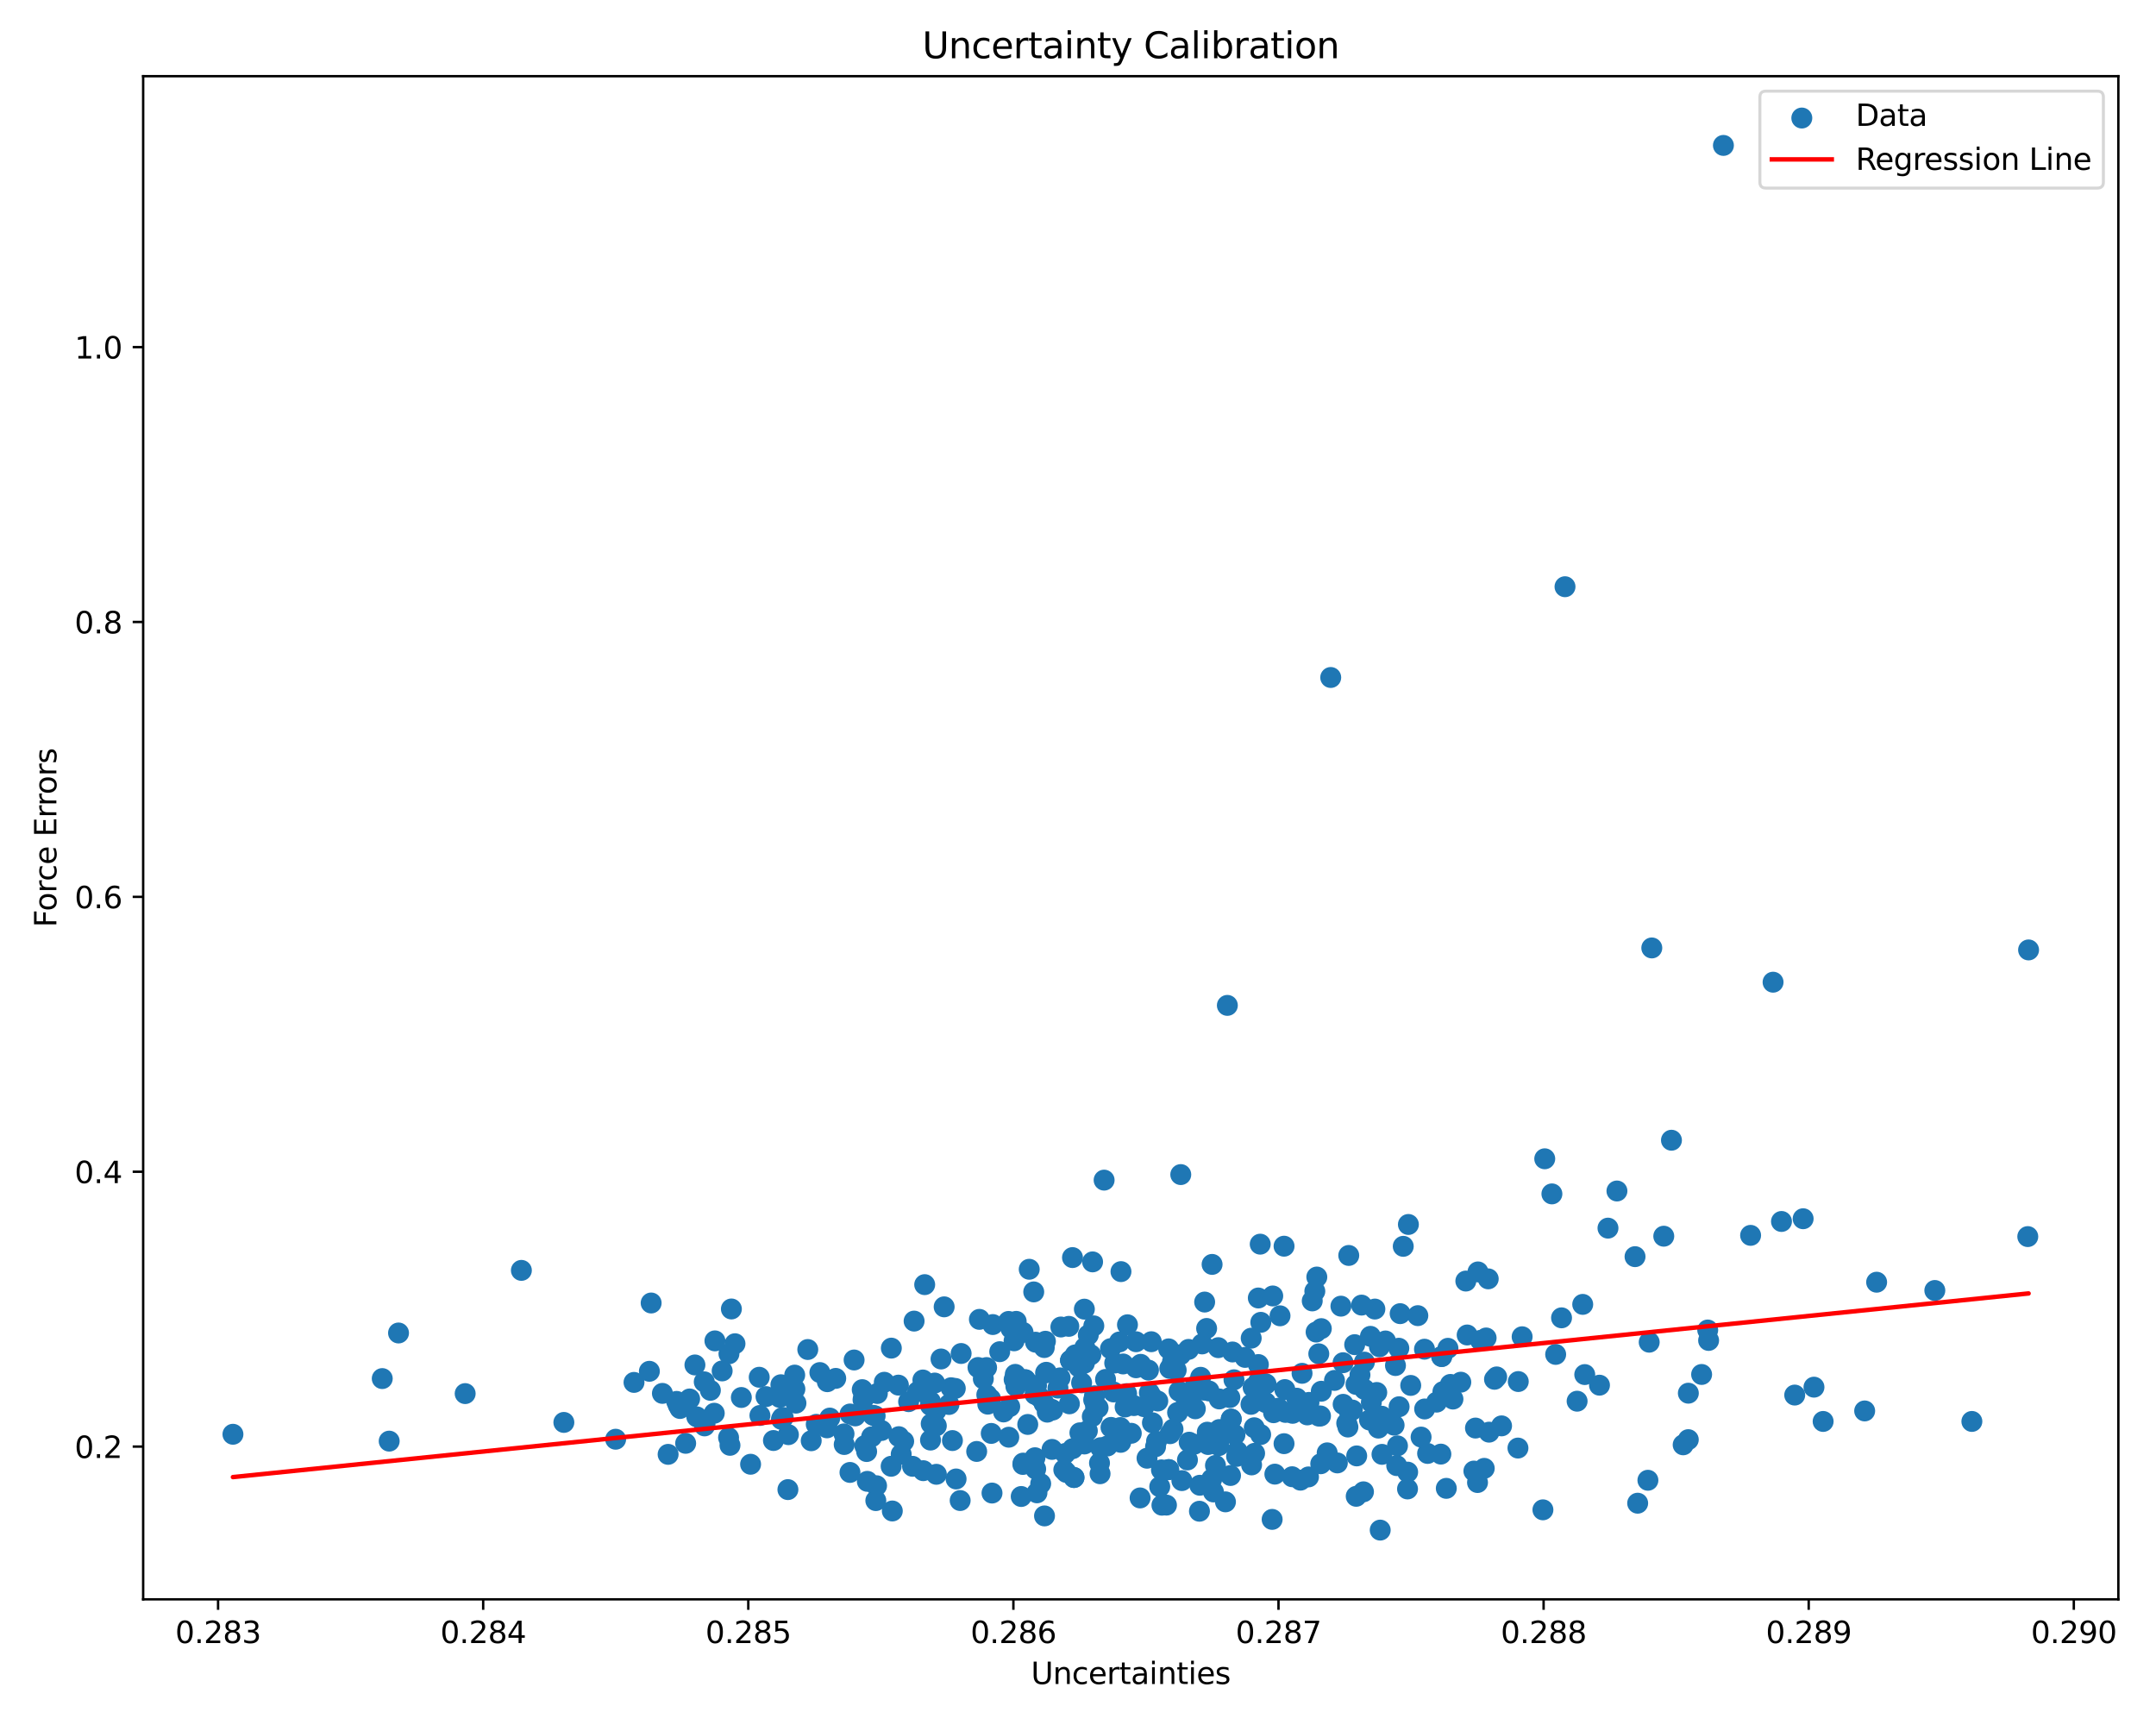 <?xml version="1.0" encoding="utf-8" standalone="no"?>
<!DOCTYPE svg PUBLIC "-//W3C//DTD SVG 1.1//EN"
  "http://www.w3.org/Graphics/SVG/1.1/DTD/svg11.dtd">
<svg xmlns:xlink="http://www.w3.org/1999/xlink" width="720pt" height="576pt" viewBox="0 0 720 576" xmlns="http://www.w3.org/2000/svg" version="1.1">
 <defs>
  <style type="text/css">*{stroke-linejoin: round; stroke-linecap: butt}</style>
 </defs>
 <g id="figure_1">
  <g id="patch_1">
   <path d="M 0 576 
L 720 576 
L 720 0 
L 0 0 
z
" style="fill: #ffffff"/>
  </g>
  <g id="axes_1">
   <g id="patch_2">
    <path d="M 47.81 534.04 
L 707.43 534.04 
L 707.43 25.44 
L 47.81 25.44 
z
" style="fill: #ffffff"/>
   </g>
   <g id="PathCollection_1">
    <defs>
     <path id="m244117d4bb" d="M 0 3 
C 0.796 3 1.559 2.684 2.121 2.121 
C 2.684 1.559 3 0.796 3 0 
C 3 -0.796 2.684 -1.559 2.121 -2.121 
C 1.559 -2.684 0.796 -3 0 -3 
C -0.796 -3 -1.559 -2.684 -2.121 -2.121 
C -2.684 -1.559 -3 -0.796 -3 0 
C -3 0.796 -2.684 1.559 -2.121 2.121 
C -1.559 2.684 -0.796 3 0 3 
z
" style="stroke: #1f77b4"/>
    </defs>
    <g clip-path="url(#pbf1d777dc8)">
     <use xlink:href="#m244117d4bb" x="436.571" y="472.458" style="fill: #1f77b4; stroke: #1f77b4"/>
     <use xlink:href="#m244117d4bb" x="223.119" y="485.629" style="fill: #1f77b4; stroke: #1f77b4"/>
     <use xlink:href="#m244117d4bb" x="318.065" y="481.025" style="fill: #1f77b4; stroke: #1f77b4"/>
     <use xlink:href="#m244117d4bb" x="425.308" y="471.726" style="fill: #1f77b4; stroke: #1f77b4"/>
     <use xlink:href="#m244117d4bb" x="289.648" y="494.64" style="fill: #1f77b4; stroke: #1f77b4"/>
     <use xlink:href="#m244117d4bb" x="441.064" y="488.764" style="fill: #1f77b4; stroke: #1f77b4"/>
     <use xlink:href="#m244117d4bb" x="468.618" y="416.168" style="fill: #1f77b4; stroke: #1f77b4"/>
     <use xlink:href="#m244117d4bb" x="422.471" y="462.028" style="fill: #1f77b4; stroke: #1f77b4"/>
     <use xlink:href="#m244117d4bb" x="216.861" y="457.894" style="fill: #1f77b4; stroke: #1f77b4"/>
     <use xlink:href="#m244117d4bb" x="461.518" y="485.63" style="fill: #1f77b4; stroke: #1f77b4"/>
     <use xlink:href="#m244117d4bb" x="417.841" y="446.839" style="fill: #1f77b4; stroke: #1f77b4"/>
     <use xlink:href="#m244117d4bb" x="288.804" y="482.71" style="fill: #1f77b4; stroke: #1f77b4"/>
     <use xlink:href="#m244117d4bb" x="568.26" y="458.951" style="fill: #1f77b4; stroke: #1f77b4"/>
     <use xlink:href="#m244117d4bb" x="403.741" y="464.455" style="fill: #1f77b4; stroke: #1f77b4"/>
     <use xlink:href="#m244117d4bb" x="402.295" y="434.773" style="fill: #1f77b4; stroke: #1f77b4"/>
     <use xlink:href="#m244117d4bb" x="496.997" y="427.026" style="fill: #1f77b4; stroke: #1f77b4"/>
     <use xlink:href="#m244117d4bb" x="434.289" y="494.249" style="fill: #1f77b4; stroke: #1f77b4"/>
     <use xlink:href="#m244117d4bb" x="482.995" y="496.981" style="fill: #1f77b4; stroke: #1f77b4"/>
     <use xlink:href="#m244117d4bb" x="499.818" y="459.77" style="fill: #1f77b4; stroke: #1f77b4"/>
     <use xlink:href="#m244117d4bb" x="677.447" y="317.195" style="fill: #1f77b4; stroke: #1f77b4"/>
     <use xlink:href="#m244117d4bb" x="420.854" y="415.443" style="fill: #1f77b4; stroke: #1f77b4"/>
     <use xlink:href="#m244117d4bb" x="444.399" y="226.222" style="fill: #1f77b4; stroke: #1f77b4"/>
     <use xlink:href="#m244117d4bb" x="418.981" y="485.283" style="fill: #1f77b4; stroke: #1f77b4"/>
     <use xlink:href="#m244117d4bb" x="376.52" y="442.357" style="fill: #1f77b4; stroke: #1f77b4"/>
     <use xlink:href="#m244117d4bb" x="367.18" y="488.523" style="fill: #1f77b4; stroke: #1f77b4"/>
     <use xlink:href="#m244117d4bb" x="473.489" y="439.312" style="fill: #1f77b4; stroke: #1f77b4"/>
     <use xlink:href="#m244117d4bb" x="479.773" y="468.187" style="fill: #1f77b4; stroke: #1f77b4"/>
     <use xlink:href="#m244117d4bb" x="317.595" y="463.382" style="fill: #1f77b4; stroke: #1f77b4"/>
     <use xlink:href="#m244117d4bb" x="397.744" y="468.642" style="fill: #1f77b4; stroke: #1f77b4"/>
     <use xlink:href="#m244117d4bb" x="285.229" y="454.119" style="fill: #1f77b4; stroke: #1f77b4"/>
     <use xlink:href="#m244117d4bb" x="347.541" y="495.411" style="fill: #1f77b4; stroke: #1f77b4"/>
     <use xlink:href="#m244117d4bb" x="475.71" y="450.516" style="fill: #1f77b4; stroke: #1f77b4"/>
     <use xlink:href="#m244117d4bb" x="457.341" y="474.155" style="fill: #1f77b4; stroke: #1f77b4"/>
     <use xlink:href="#m244117d4bb" x="365.866" y="469.7" style="fill: #1f77b4; stroke: #1f77b4"/>
     <use xlink:href="#m244117d4bb" x="232.072" y="455.775" style="fill: #1f77b4; stroke: #1f77b4"/>
     <use xlink:href="#m244117d4bb" x="354.008" y="460.093" style="fill: #1f77b4; stroke: #1f77b4"/>
     <use xlink:href="#m244117d4bb" x="677.181" y="412.916" style="fill: #1f77b4; stroke: #1f77b4"/>
     <use xlink:href="#m244117d4bb" x="355.259" y="490.794" style="fill: #1f77b4; stroke: #1f77b4"/>
     <use xlink:href="#m244117d4bb" x="454.164" y="459.095" style="fill: #1f77b4; stroke: #1f77b4"/>
     <use xlink:href="#m244117d4bb" x="349.739" y="471.536" style="fill: #1f77b4; stroke: #1f77b4"/>
     <use xlink:href="#m244117d4bb" x="383.826" y="465.056" style="fill: #1f77b4; stroke: #1f77b4"/>
     <use xlink:href="#m244117d4bb" x="441.257" y="443.646" style="fill: #1f77b4; stroke: #1f77b4"/>
     <use xlink:href="#m244117d4bb" x="358.23" y="483.726" style="fill: #1f77b4; stroke: #1f77b4"/>
     <use xlink:href="#m244117d4bb" x="487.842" y="461.534" style="fill: #1f77b4; stroke: #1f77b4"/>
     <use xlink:href="#m244117d4bb" x="368.723" y="394.059" style="fill: #1f77b4; stroke: #1f77b4"/>
     <use xlink:href="#m244117d4bb" x="263.58" y="463.912" style="fill: #1f77b4; stroke: #1f77b4"/>
     <use xlink:href="#m244117d4bb" x="330.811" y="467.14" style="fill: #1f77b4; stroke: #1f77b4"/>
     <use xlink:href="#m244117d4bb" x="283.87" y="472.152" style="fill: #1f77b4; stroke: #1f77b4"/>
     <use xlink:href="#m244117d4bb" x="407.031" y="482.72" style="fill: #1f77b4; stroke: #1f77b4"/>
     <use xlink:href="#m244117d4bb" x="345.866" y="490.531" style="fill: #1f77b4; stroke: #1f77b4"/>
     <use xlink:href="#m244117d4bb" x="396.184" y="468.346" style="fill: #1f77b4; stroke: #1f77b4"/>
     <use xlink:href="#m244117d4bb" x="235.288" y="476.128" style="fill: #1f77b4; stroke: #1f77b4"/>
     <use xlink:href="#m244117d4bb" x="449.74" y="475.226" style="fill: #1f77b4; stroke: #1f77b4"/>
     <use xlink:href="#m244117d4bb" x="471.114" y="462.611" style="fill: #1f77b4; stroke: #1f77b4"/>
     <use xlink:href="#m244117d4bb" x="394.319" y="392.208" style="fill: #1f77b4; stroke: #1f77b4"/>
     <use xlink:href="#m244117d4bb" x="463.42" y="473.998" style="fill: #1f77b4; stroke: #1f77b4"/>
     <use xlink:href="#m244117d4bb" x="305.268" y="441.132" style="fill: #1f77b4; stroke: #1f77b4"/>
     <use xlink:href="#m244117d4bb" x="351.33" y="483.979" style="fill: #1f77b4; stroke: #1f77b4"/>
     <use xlink:href="#m244117d4bb" x="225.964" y="467.943" style="fill: #1f77b4; stroke: #1f77b4"/>
     <use xlink:href="#m244117d4bb" x="328.381" y="460.426" style="fill: #1f77b4; stroke: #1f77b4"/>
     <use xlink:href="#m244117d4bb" x="320.648" y="501.049" style="fill: #1f77b4; stroke: #1f77b4"/>
     <use xlink:href="#m244117d4bb" x="558.186" y="380.739" style="fill: #1f77b4; stroke: #1f77b4"/>
     <use xlink:href="#m244117d4bb" x="466.692" y="482.791" style="fill: #1f77b4; stroke: #1f77b4"/>
     <use xlink:href="#m244117d4bb" x="342.407" y="460.717" style="fill: #1f77b4; stroke: #1f77b4"/>
     <use xlink:href="#m244117d4bb" x="475.763" y="470.475" style="fill: #1f77b4; stroke: #1f77b4"/>
     <use xlink:href="#m244117d4bb" x="312.587" y="471.008" style="fill: #1f77b4; stroke: #1f77b4"/>
     <use xlink:href="#m244117d4bb" x="390.292" y="490.719" style="fill: #1f77b4; stroke: #1f77b4"/>
     <use xlink:href="#m244117d4bb" x="378.681" y="469.347" style="fill: #1f77b4; stroke: #1f77b4"/>
     <use xlink:href="#m244117d4bb" x="390.292" y="490.719" style="fill: #1f77b4; stroke: #1f77b4"/>
     <use xlink:href="#m244117d4bb" x="367.546" y="483.395" style="fill: #1f77b4; stroke: #1f77b4"/>
     <use xlink:href="#m244117d4bb" x="297.598" y="489.609" style="fill: #1f77b4; stroke: #1f77b4"/>
     <use xlink:href="#m244117d4bb" x="351.56" y="470.834" style="fill: #1f77b4; stroke: #1f77b4"/>
     <use xlink:href="#m244117d4bb" x="453.072" y="486.145" style="fill: #1f77b4; stroke: #1f77b4"/>
     <use xlink:href="#m244117d4bb" x="358.66" y="493.367" style="fill: #1f77b4; stroke: #1f77b4"/>
     <use xlink:href="#m244117d4bb" x="404.783" y="422.202" style="fill: #1f77b4; stroke: #1f77b4"/>
     <use xlink:href="#m244117d4bb" x="536.988" y="410.09" style="fill: #1f77b4; stroke: #1f77b4"/>
     <use xlink:href="#m244117d4bb" x="281.925" y="482.339" style="fill: #1f77b4; stroke: #1f77b4"/>
     <use xlink:href="#m244117d4bb" x="300.025" y="462.511" style="fill: #1f77b4; stroke: #1f77b4"/>
     <use xlink:href="#m244117d4bb" x="315.302" y="436.371" style="fill: #1f77b4; stroke: #1f77b4"/>
     <use xlink:href="#m244117d4bb" x="374.145" y="476.679" style="fill: #1f77b4; stroke: #1f77b4"/>
     <use xlink:href="#m244117d4bb" x="348.739" y="449.969" style="fill: #1f77b4; stroke: #1f77b4"/>
     <use xlink:href="#m244117d4bb" x="357.533" y="454.245" style="fill: #1f77b4; stroke: #1f77b4"/>
     <use xlink:href="#m244117d4bb" x="417.97" y="489.151" style="fill: #1f77b4; stroke: #1f77b4"/>
     <use xlink:href="#m244117d4bb" x="410.936" y="492.687" style="fill: #1f77b4; stroke: #1f77b4"/>
     <use xlink:href="#m244117d4bb" x="348.816" y="506.183" style="fill: #1f77b4; stroke: #1f77b4"/>
     <use xlink:href="#m244117d4bb" x="362.203" y="451.707" style="fill: #1f77b4; stroke: #1f77b4"/>
     <use xlink:href="#m244117d4bb" x="499.095" y="460.562" style="fill: #1f77b4; stroke: #1f77b4"/>
     <use xlink:href="#m244117d4bb" x="291.086" y="479.769" style="fill: #1f77b4; stroke: #1f77b4"/>
     <use xlink:href="#m244117d4bb" x="476.752" y="485.322" style="fill: #1f77b4; stroke: #1f77b4"/>
     <use xlink:href="#m244117d4bb" x="304.738" y="489.618" style="fill: #1f77b4; stroke: #1f77b4"/>
     <use xlink:href="#m244117d4bb" x="306.455" y="464.704" style="fill: #1f77b4; stroke: #1f77b4"/>
     <use xlink:href="#m244117d4bb" x="605.779" y="463.191" style="fill: #1f77b4; stroke: #1f77b4"/>
     <use xlink:href="#m244117d4bb" x="341.035" y="499.699" style="fill: #1f77b4; stroke: #1f77b4"/>
     <use xlink:href="#m244117d4bb" x="451.621" y="470.831" style="fill: #1f77b4; stroke: #1f77b4"/>
     <use xlink:href="#m244117d4bb" x="400.677" y="495.948" style="fill: #1f77b4; stroke: #1f77b4"/>
     <use xlink:href="#m244117d4bb" x="308.329" y="491.077" style="fill: #1f77b4; stroke: #1f77b4"/>
     <use xlink:href="#m244117d4bb" x="570.595" y="447.589" style="fill: #1f77b4; stroke: #1f77b4"/>
     <use xlink:href="#m244117d4bb" x="436.975" y="493.163" style="fill: #1f77b4; stroke: #1f77b4"/>
     <use xlink:href="#m244117d4bb" x="467.138" y="450.191" style="fill: #1f77b4; stroke: #1f77b4"/>
     <use xlink:href="#m244117d4bb" x="441.244" y="464.556" style="fill: #1f77b4; stroke: #1f77b4"/>
     <use xlink:href="#m244117d4bb" x="345.217" y="431.387" style="fill: #1f77b4; stroke: #1f77b4"/>
     <use xlink:href="#m244117d4bb" x="563.808" y="480.717" style="fill: #1f77b4; stroke: #1f77b4"/>
     <use xlink:href="#m244117d4bb" x="411.173" y="473.875" style="fill: #1f77b4; stroke: #1f77b4"/>
     <use xlink:href="#m244117d4bb" x="467.586" y="438.645" style="fill: #1f77b4; stroke: #1f77b4"/>
     <use xlink:href="#m244117d4bb" x="450.42" y="419.21" style="fill: #1f77b4; stroke: #1f77b4"/>
     <use xlink:href="#m244117d4bb" x="402.954" y="443.589" style="fill: #1f77b4; stroke: #1f77b4"/>
     <use xlink:href="#m244117d4bb" x="341.666" y="488.548" style="fill: #1f77b4; stroke: #1f77b4"/>
     <use xlink:href="#m244117d4bb" x="253.543" y="459.884" style="fill: #1f77b4; stroke: #1f77b4"/>
     <use xlink:href="#m244117d4bb" x="245.451" y="448.692" style="fill: #1f77b4; stroke: #1f77b4"/>
     <use xlink:href="#m244117d4bb" x="485.217" y="467.166" style="fill: #1f77b4; stroke: #1f77b4"/>
     <use xlink:href="#m244117d4bb" x="360.636" y="478.429" style="fill: #1f77b4; stroke: #1f77b4"/>
     <use xlink:href="#m244117d4bb" x="466.433" y="489.386" style="fill: #1f77b4; stroke: #1f77b4"/>
     <use xlink:href="#m244117d4bb" x="402.026" y="464.183" style="fill: #1f77b4; stroke: #1f77b4"/>
     <use xlink:href="#m244117d4bb" x="297.664" y="450.158" style="fill: #1f77b4; stroke: #1f77b4"/>
     <use xlink:href="#m244117d4bb" x="243.436" y="452.048" style="fill: #1f77b4; stroke: #1f77b4"/>
     <use xlink:href="#m244117d4bb" x="339.054" y="458.921" style="fill: #1f77b4; stroke: #1f77b4"/>
     <use xlink:href="#m244117d4bb" x="255.813" y="466.347" style="fill: #1f77b4; stroke: #1f77b4"/>
     <use xlink:href="#m244117d4bb" x="424.835" y="507.347" style="fill: #1f77b4; stroke: #1f77b4"/>
     <use xlink:href="#m244117d4bb" x="493.422" y="495.036" style="fill: #1f77b4; stroke: #1f77b4"/>
     <use xlink:href="#m244117d4bb" x="489.963" y="445.769" style="fill: #1f77b4; stroke: #1f77b4"/>
     <use xlink:href="#m244117d4bb" x="337.623" y="443.609" style="fill: #1f77b4; stroke: #1f77b4"/>
     <use xlink:href="#m244117d4bb" x="380.926" y="455.568" style="fill: #1f77b4; stroke: #1f77b4"/>
     <use xlink:href="#m244117d4bb" x="496.293" y="446.769" style="fill: #1f77b4; stroke: #1f77b4"/>
     <use xlink:href="#m244117d4bb" x="331.555" y="442.285" style="fill: #1f77b4; stroke: #1f77b4"/>
     <use xlink:href="#m244117d4bb" x="394.688" y="494.394" style="fill: #1f77b4; stroke: #1f77b4"/>
     <use xlink:href="#m244117d4bb" x="521.48" y="440.04" style="fill: #1f77b4; stroke: #1f77b4"/>
     <use xlink:href="#m244117d4bb" x="312.141" y="461.819" style="fill: #1f77b4; stroke: #1f77b4"/>
     <use xlink:href="#m244117d4bb" x="404.667" y="493.876" style="fill: #1f77b4; stroke: #1f77b4"/>
     <use xlink:href="#m244117d4bb" x="238.75" y="447.737" style="fill: #1f77b4; stroke: #1f77b4"/>
     <use xlink:href="#m244117d4bb" x="562.096" y="482.443" style="fill: #1f77b4; stroke: #1f77b4"/>
     <use xlink:href="#m244117d4bb" x="345.636" y="486.756" style="fill: #1f77b4; stroke: #1f77b4"/>
     <use xlink:href="#m244117d4bb" x="265.81" y="468.529" style="fill: #1f77b4; stroke: #1f77b4"/>
     <use xlink:href="#m244117d4bb" x="399.181" y="462.701" style="fill: #1f77b4; stroke: #1f77b4"/>
     <use xlink:href="#m244117d4bb" x="447.803" y="436.145" style="fill: #1f77b4; stroke: #1f77b4"/>
     <use xlink:href="#m244117d4bb" x="452.909" y="499.635" style="fill: #1f77b4; stroke: #1f77b4"/>
     <use xlink:href="#m244117d4bb" x="250.662" y="488.933" style="fill: #1f77b4; stroke: #1f77b4"/>
     <use xlink:href="#m244117d4bb" x="438.228" y="434.391" style="fill: #1f77b4; stroke: #1f77b4"/>
     <use xlink:href="#m244117d4bb" x="292.73" y="496.106" style="fill: #1f77b4; stroke: #1f77b4"/>
     <use xlink:href="#m244117d4bb" x="270.907" y="481.085" style="fill: #1f77b4; stroke: #1f77b4"/>
     <use xlink:href="#m244117d4bb" x="405.91" y="489.333" style="fill: #1f77b4; stroke: #1f77b4"/>
     <use xlink:href="#m244117d4bb" x="329.476" y="456.645" style="fill: #1f77b4; stroke: #1f77b4"/>
     <use xlink:href="#m244117d4bb" x="310.978" y="475.402" style="fill: #1f77b4; stroke: #1f77b4"/>
     <use xlink:href="#m244117d4bb" x="409.878" y="335.713" style="fill: #1f77b4; stroke: #1f77b4"/>
     <use xlink:href="#m244117d4bb" x="227.09" y="470.316" style="fill: #1f77b4; stroke: #1f77b4"/>
     <use xlink:href="#m244117d4bb" x="460.312" y="476.858" style="fill: #1f77b4; stroke: #1f77b4"/>
     <use xlink:href="#m244117d4bb" x="481.457" y="452.959" style="fill: #1f77b4; stroke: #1f77b4"/>
     <use xlink:href="#m244117d4bb" x="347.309" y="466.618" style="fill: #1f77b4; stroke: #1f77b4"/>
     <use xlink:href="#m244117d4bb" x="563.827" y="465.206" style="fill: #1f77b4; stroke: #1f77b4"/>
     <use xlink:href="#m244117d4bb" x="77.793" y="478.921" style="fill: #1f77b4; stroke: #1f77b4"/>
     <use xlink:href="#m244117d4bb" x="339.259" y="462.953" style="fill: #1f77b4; stroke: #1f77b4"/>
     <use xlink:href="#m244117d4bb" x="312.69" y="476.11" style="fill: #1f77b4; stroke: #1f77b4"/>
     <use xlink:href="#m244117d4bb" x="592.122" y="327.967" style="fill: #1f77b4; stroke: #1f77b4"/>
     <use xlink:href="#m244117d4bb" x="380.736" y="500.181" style="fill: #1f77b4; stroke: #1f77b4"/>
     <use xlink:href="#m244117d4bb" x="362.689" y="451.889" style="fill: #1f77b4; stroke: #1f77b4"/>
     <use xlink:href="#m244117d4bb" x="358.66" y="493.366" style="fill: #1f77b4; stroke: #1f77b4"/>
     <use xlink:href="#m244117d4bb" x="440.421" y="472.849" style="fill: #1f77b4; stroke: #1f77b4"/>
     <use xlink:href="#m244117d4bb" x="455.645" y="454.829" style="fill: #1f77b4; stroke: #1f77b4"/>
     <use xlink:href="#m244117d4bb" x="440.413" y="452.057" style="fill: #1f77b4; stroke: #1f77b4"/>
     <use xlink:href="#m244117d4bb" x="379.396" y="456.719" style="fill: #1f77b4; stroke: #1f77b4"/>
     <use xlink:href="#m244117d4bb" x="412.094" y="460.729" style="fill: #1f77b4; stroke: #1f77b4"/>
     <use xlink:href="#m244117d4bb" x="420.236" y="455.638" style="fill: #1f77b4; stroke: #1f77b4"/>
     <use xlink:href="#m244117d4bb" x="366.71" y="470.092" style="fill: #1f77b4; stroke: #1f77b4"/>
     <use xlink:href="#m244117d4bb" x="261.557" y="473.338" style="fill: #1f77b4; stroke: #1f77b4"/>
     <use xlink:href="#m244117d4bb" x="343.217" y="475.641" style="fill: #1f77b4; stroke: #1f77b4"/>
     <use xlink:href="#m244117d4bb" x="400.556" y="504.622" style="fill: #1f77b4; stroke: #1f77b4"/>
     <use xlink:href="#m244117d4bb" x="329.872" y="468.868" style="fill: #1f77b4; stroke: #1f77b4"/>
     <use xlink:href="#m244117d4bb" x="508.319" y="446.361" style="fill: #1f77b4; stroke: #1f77b4"/>
     <use xlink:href="#m244117d4bb" x="470.045" y="497.181" style="fill: #1f77b4; stroke: #1f77b4"/>
     <use xlink:href="#m244117d4bb" x="348.644" y="468.596" style="fill: #1f77b4; stroke: #1f77b4"/>
     <use xlink:href="#m244117d4bb" x="247.573" y="466.641" style="fill: #1f77b4; stroke: #1f77b4"/>
     <use xlink:href="#m244117d4bb" x="389.543" y="502.575" style="fill: #1f77b4; stroke: #1f77b4"/>
     <use xlink:href="#m244117d4bb" x="339.357" y="441.224" style="fill: #1f77b4; stroke: #1f77b4"/>
     <use xlink:href="#m244117d4bb" x="345.816" y="448.178" style="fill: #1f77b4; stroke: #1f77b4"/>
     <use xlink:href="#m244117d4bb" x="235.185" y="461.411" style="fill: #1f77b4; stroke: #1f77b4"/>
     <use xlink:href="#m244117d4bb" x="529.231" y="458.988" style="fill: #1f77b4; stroke: #1f77b4"/>
     <use xlink:href="#m244117d4bb" x="626.704" y="428.145" style="fill: #1f77b4; stroke: #1f77b4"/>
     <use xlink:href="#m244117d4bb" x="228.977" y="481.944" style="fill: #1f77b4; stroke: #1f77b4"/>
     <use xlink:href="#m244117d4bb" x="608.839" y="474.638" style="fill: #1f77b4; stroke: #1f77b4"/>
     <use xlink:href="#m244117d4bb" x="452.399" y="448.998" style="fill: #1f77b4; stroke: #1f77b4"/>
     <use xlink:href="#m244117d4bb" x="369.203" y="460.61" style="fill: #1f77b4; stroke: #1f77b4"/>
     <use xlink:href="#m244117d4bb" x="336.885" y="479.903" style="fill: #1f77b4; stroke: #1f77b4"/>
     <use xlink:href="#m244117d4bb" x="336.806" y="441.245" style="fill: #1f77b4; stroke: #1f77b4"/>
     <use xlink:href="#m244117d4bb" x="546.901" y="501.94" style="fill: #1f77b4; stroke: #1f77b4"/>
     <use xlink:href="#m244117d4bb" x="551.621" y="316.528" style="fill: #1f77b4; stroke: #1f77b4"/>
     <use xlink:href="#m244117d4bb" x="445.655" y="460.937" style="fill: #1f77b4; stroke: #1f77b4"/>
     <use xlink:href="#m244117d4bb" x="384.596" y="466.347" style="fill: #1f77b4; stroke: #1f77b4"/>
     <use xlink:href="#m244117d4bb" x="310.745" y="480.861" style="fill: #1f77b4; stroke: #1f77b4"/>
     <use xlink:href="#m244117d4bb" x="413.186" y="484.617" style="fill: #1f77b4; stroke: #1f77b4"/>
     <use xlink:href="#m244117d4bb" x="454.695" y="435.792" style="fill: #1f77b4; stroke: #1f77b4"/>
     <use xlink:href="#m244117d4bb" x="276.168" y="476.772" style="fill: #1f77b4; stroke: #1f77b4"/>
     <use xlink:href="#m244117d4bb" x="365.238" y="467.417" style="fill: #1f77b4; stroke: #1f77b4"/>
     <use xlink:href="#m244117d4bb" x="428.814" y="416.121" style="fill: #1f77b4; stroke: #1f77b4"/>
     <use xlink:href="#m244117d4bb" x="292.258" y="472.796" style="fill: #1f77b4; stroke: #1f77b4"/>
     <use xlink:href="#m244117d4bb" x="357.531" y="454.246" style="fill: #1f77b4; stroke: #1f77b4"/>
     <use xlink:href="#m244117d4bb" x="272.591" y="475.608" style="fill: #1f77b4; stroke: #1f77b4"/>
     <use xlink:href="#m244117d4bb" x="379.393" y="448.022" style="fill: #1f77b4; stroke: #1f77b4"/>
     <use xlink:href="#m244117d4bb" x="285.601" y="472.791" style="fill: #1f77b4; stroke: #1f77b4"/>
     <use xlink:href="#m244117d4bb" x="391.73" y="477.223" style="fill: #1f77b4; stroke: #1f77b4"/>
     <use xlink:href="#m244117d4bb" x="452.835" y="462.269" style="fill: #1f77b4; stroke: #1f77b4"/>
     <use xlink:href="#m244117d4bb" x="354.283" y="443.102" style="fill: #1f77b4; stroke: #1f77b4"/>
     <use xlink:href="#m244117d4bb" x="497.269" y="478.218" style="fill: #1f77b4; stroke: #1f77b4"/>
     <use xlink:href="#m244117d4bb" x="264.166" y="463.862" style="fill: #1f77b4; stroke: #1f77b4"/>
     <use xlink:href="#m244117d4bb" x="534.152" y="462.533" style="fill: #1f77b4; stroke: #1f77b4"/>
     <use xlink:href="#m244117d4bb" x="443.215" y="485.125" style="fill: #1f77b4; stroke: #1f77b4"/>
     <use xlink:href="#m244117d4bb" x="407.181" y="477.342" style="fill: #1f77b4; stroke: #1f77b4"/>
     <use xlink:href="#m244117d4bb" x="550.753" y="448.177" style="fill: #1f77b4; stroke: #1f77b4"/>
     <use xlink:href="#m244117d4bb" x="455.333" y="498.137" style="fill: #1f77b4; stroke: #1f77b4"/>
     <use xlink:href="#m244117d4bb" x="273.796" y="458.313" style="fill: #1f77b4; stroke: #1f77b4"/>
     <use xlink:href="#m244117d4bb" x="363.438" y="445.771" style="fill: #1f77b4; stroke: #1f77b4"/>
     <use xlink:href="#m244117d4bb" x="412.962" y="486.318" style="fill: #1f77b4; stroke: #1f77b4"/>
     <use xlink:href="#m244117d4bb" x="440.985" y="472.818" style="fill: #1f77b4; stroke: #1f77b4"/>
     <use xlink:href="#m244117d4bb" x="365.507" y="466.07" style="fill: #1f77b4; stroke: #1f77b4"/>
     <use xlink:href="#m244117d4bb" x="310.74" y="467.999" style="fill: #1f77b4; stroke: #1f77b4"/>
     <use xlink:href="#m244117d4bb" x="398.823" y="482.245" style="fill: #1f77b4; stroke: #1f77b4"/>
     <use xlink:href="#m244117d4bb" x="337.204" y="469.701" style="fill: #1f77b4; stroke: #1f77b4"/>
     <use xlink:href="#m244117d4bb" x="434.824" y="458.568" style="fill: #1f77b4; stroke: #1f77b4"/>
     <use xlink:href="#m244117d4bb" x="646.139" y="430.909" style="fill: #1f77b4; stroke: #1f77b4"/>
     <use xlink:href="#m244117d4bb" x="243.309" y="480.041" style="fill: #1f77b4; stroke: #1f77b4"/>
     <use xlink:href="#m244117d4bb" x="371.021" y="476.63" style="fill: #1f77b4; stroke: #1f77b4"/>
     <use xlink:href="#m244117d4bb" x="393.255" y="471.639" style="fill: #1f77b4; stroke: #1f77b4"/>
     <use xlink:href="#m244117d4bb" x="292.482" y="501.07" style="fill: #1f77b4; stroke: #1f77b4"/>
     <use xlink:href="#m244117d4bb" x="260.778" y="462.382" style="fill: #1f77b4; stroke: #1f77b4"/>
     <use xlink:href="#m244117d4bb" x="575.539" y="48.558" style="fill: #1f77b4; stroke: #1f77b4"/>
     <use xlink:href="#m244117d4bb" x="375.736" y="469.816" style="fill: #1f77b4; stroke: #1f77b4"/>
     <use xlink:href="#m244117d4bb" x="481.182" y="485.547" style="fill: #1f77b4; stroke: #1f77b4"/>
     <use xlink:href="#m244117d4bb" x="241.166" y="457.766" style="fill: #1f77b4; stroke: #1f77b4"/>
     <use xlink:href="#m244117d4bb" x="319.022" y="463.613" style="fill: #1f77b4; stroke: #1f77b4"/>
     <use xlink:href="#m244117d4bb" x="387.87" y="490.811" style="fill: #1f77b4; stroke: #1f77b4"/>
     <use xlink:href="#m244117d4bb" x="515.261" y="504.152" style="fill: #1f77b4; stroke: #1f77b4"/>
     <use xlink:href="#m244117d4bb" x="263.287" y="479.052" style="fill: #1f77b4; stroke: #1f77b4"/>
     <use xlink:href="#m244117d4bb" x="265.456" y="463.824" style="fill: #1f77b4; stroke: #1f77b4"/>
     <use xlink:href="#m244117d4bb" x="362.13" y="482.169" style="fill: #1f77b4; stroke: #1f77b4"/>
     <use xlink:href="#m244117d4bb" x="295.31" y="461.556" style="fill: #1f77b4; stroke: #1f77b4"/>
     <use xlink:href="#m244117d4bb" x="401.443" y="448.757" style="fill: #1f77b4; stroke: #1f77b4"/>
     <use xlink:href="#m244117d4bb" x="367.367" y="492.104" style="fill: #1f77b4; stroke: #1f77b4"/>
     <use xlink:href="#m244117d4bb" x="291.564" y="472.584" style="fill: #1f77b4; stroke: #1f77b4"/>
     <use xlink:href="#m244117d4bb" x="369.823" y="482.837" style="fill: #1f77b4; stroke: #1f77b4"/>
     <use xlink:href="#m244117d4bb" x="433.046" y="466.875" style="fill: #1f77b4; stroke: #1f77b4"/>
     <use xlink:href="#m244117d4bb" x="133.09" y="445.102" style="fill: #1f77b4; stroke: #1f77b4"/>
     <use xlink:href="#m244117d4bb" x="217.452" y="435.087" style="fill: #1f77b4; stroke: #1f77b4"/>
     <use xlink:href="#m244117d4bb" x="353.309" y="463.503" style="fill: #1f77b4; stroke: #1f77b4"/>
     <use xlink:href="#m244117d4bb" x="362.132" y="455.199" style="fill: #1f77b4; stroke: #1f77b4"/>
     <use xlink:href="#m244117d4bb" x="399.181" y="470.412" style="fill: #1f77b4; stroke: #1f77b4"/>
     <use xlink:href="#m244117d4bb" x="335.141" y="471.469" style="fill: #1f77b4; stroke: #1f77b4"/>
     <use xlink:href="#m244117d4bb" x="546.025" y="419.613" style="fill: #1f77b4; stroke: #1f77b4"/>
     <use xlink:href="#m244117d4bb" x="439.751" y="426.42" style="fill: #1f77b4; stroke: #1f77b4"/>
     <use xlink:href="#m244117d4bb" x="494.414" y="447.569" style="fill: #1f77b4; stroke: #1f77b4"/>
     <use xlink:href="#m244117d4bb" x="292.996" y="465.299" style="fill: #1f77b4; stroke: #1f77b4"/>
     <use xlink:href="#m244117d4bb" x="237.23" y="464.247" style="fill: #1f77b4; stroke: #1f77b4"/>
     <use xlink:href="#m244117d4bb" x="343.713" y="423.826" style="fill: #1f77b4; stroke: #1f77b4"/>
     <use xlink:href="#m244117d4bb" x="408.899" y="478.608" style="fill: #1f77b4; stroke: #1f77b4"/>
     <use xlink:href="#m244117d4bb" x="356.085" y="491.663" style="fill: #1f77b4; stroke: #1f77b4"/>
     <use xlink:href="#m244117d4bb" x="174.118" y="424.197" style="fill: #1f77b4; stroke: #1f77b4"/>
     <use xlink:href="#m244117d4bb" x="526.68" y="467.877" style="fill: #1f77b4; stroke: #1f77b4"/>
     <use xlink:href="#m244117d4bb" x="495.667" y="490.303" style="fill: #1f77b4; stroke: #1f77b4"/>
     <use xlink:href="#m244117d4bb" x="383.053" y="486.919" style="fill: #1f77b4; stroke: #1f77b4"/>
     <use xlink:href="#m244117d4bb" x="364.871" y="421.359" style="fill: #1f77b4; stroke: #1f77b4"/>
     <use xlink:href="#m244117d4bb" x="342.407" y="460.716" style="fill: #1f77b4; stroke: #1f77b4"/>
     <use xlink:href="#m244117d4bb" x="467.235" y="469.729" style="fill: #1f77b4; stroke: #1f77b4"/>
     <use xlink:href="#m244117d4bb" x="474.578" y="479.858" style="fill: #1f77b4; stroke: #1f77b4"/>
     <use xlink:href="#m244117d4bb" x="375.061" y="455.445" style="fill: #1f77b4; stroke: #1f77b4"/>
     <use xlink:href="#m244117d4bb" x="365.282" y="442.725" style="fill: #1f77b4; stroke: #1f77b4"/>
     <use xlink:href="#m244117d4bb" x="602.161" y="406.952" style="fill: #1f77b4; stroke: #1f77b4"/>
     <use xlink:href="#m244117d4bb" x="658.511" y="474.636" style="fill: #1f77b4; stroke: #1f77b4"/>
     <use xlink:href="#m244117d4bb" x="283.852" y="491.664" style="fill: #1f77b4; stroke: #1f77b4"/>
     <use xlink:href="#m244117d4bb" x="244.248" y="437.082" style="fill: #1f77b4; stroke: #1f77b4"/>
     <use xlink:href="#m244117d4bb" x="394.261" y="452.352" style="fill: #1f77b4; stroke: #1f77b4"/>
     <use xlink:href="#m244117d4bb" x="360.261" y="456.433" style="fill: #1f77b4; stroke: #1f77b4"/>
     <use xlink:href="#m244117d4bb" x="362.33" y="478.595" style="fill: #1f77b4; stroke: #1f77b4"/>
     <use xlink:href="#m244117d4bb" x="528.553" y="435.55" style="fill: #1f77b4; stroke: #1f77b4"/>
     <use xlink:href="#m244117d4bb" x="584.618" y="412.502" style="fill: #1f77b4; stroke: #1f77b4"/>
     <use xlink:href="#m244117d4bb" x="383.538" y="457.498" style="fill: #1f77b4; stroke: #1f77b4"/>
     <use xlink:href="#m244117d4bb" x="277.113" y="473.512" style="fill: #1f77b4; stroke: #1f77b4"/>
     <use xlink:href="#m244117d4bb" x="373.85" y="448.09" style="fill: #1f77b4; stroke: #1f77b4"/>
     <use xlink:href="#m244117d4bb" x="355.729" y="485.345" style="fill: #1f77b4; stroke: #1f77b4"/>
     <use xlink:href="#m244117d4bb" x="392.791" y="457.495" style="fill: #1f77b4; stroke: #1f77b4"/>
     <use xlink:href="#m244117d4bb" x="258.293" y="481.009" style="fill: #1f77b4; stroke: #1f77b4"/>
     <use xlink:href="#m244117d4bb" x="492.736" y="476.847" style="fill: #1f77b4; stroke: #1f77b4"/>
     <use xlink:href="#m244117d4bb" x="459.769" y="464.967" style="fill: #1f77b4; stroke: #1f77b4"/>
     <use xlink:href="#m244117d4bb" x="279.094" y="460.262" style="fill: #1f77b4; stroke: #1f77b4"/>
     <use xlink:href="#m244117d4bb" x="446.613" y="488.488" style="fill: #1f77b4; stroke: #1f77b4"/>
     <use xlink:href="#m244117d4bb" x="422.801" y="462.153" style="fill: #1f77b4; stroke: #1f77b4"/>
     <use xlink:href="#m244117d4bb" x="388.029" y="502.602" style="fill: #1f77b4; stroke: #1f77b4"/>
     <use xlink:href="#m244117d4bb" x="188.302" y="474.964" style="fill: #1f77b4; stroke: #1f77b4"/>
     <use xlink:href="#m244117d4bb" x="622.71" y="471.13" style="fill: #1f77b4; stroke: #1f77b4"/>
     <use xlink:href="#m244117d4bb" x="522.638" y="195.915" style="fill: #1f77b4; stroke: #1f77b4"/>
     <use xlink:href="#m244117d4bb" x="390.646" y="456.939" style="fill: #1f77b4; stroke: #1f77b4"/>
     <use xlink:href="#m244117d4bb" x="457.66" y="446.22" style="fill: #1f77b4; stroke: #1f77b4"/>
     <use xlink:href="#m244117d4bb" x="459.141" y="437.111" style="fill: #1f77b4; stroke: #1f77b4"/>
     <use xlink:href="#m244117d4bb" x="226.486" y="469.218" style="fill: #1f77b4; stroke: #1f77b4"/>
     <use xlink:href="#m244117d4bb" x="426.965" y="470.211" style="fill: #1f77b4; stroke: #1f77b4"/>
     <use xlink:href="#m244117d4bb" x="310.041" y="463.054" style="fill: #1f77b4; stroke: #1f77b4"/>
     <use xlink:href="#m244117d4bb" x="129.971" y="481.213" style="fill: #1f77b4; stroke: #1f77b4"/>
     <use xlink:href="#m244117d4bb" x="409.247" y="501.488" style="fill: #1f77b4; stroke: #1f77b4"/>
     <use xlink:href="#m244117d4bb" x="341.652" y="444.906" style="fill: #1f77b4; stroke: #1f77b4"/>
     <use xlink:href="#m244117d4bb" x="483.544" y="450.216" style="fill: #1f77b4; stroke: #1f77b4"/>
     <use xlink:href="#m244117d4bb" x="518.261" y="398.657" style="fill: #1f77b4; stroke: #1f77b4"/>
     <use xlink:href="#m244117d4bb" x="265.393" y="459.166" style="fill: #1f77b4; stroke: #1f77b4"/>
     <use xlink:href="#m244117d4bb" x="349.415" y="458.223" style="fill: #1f77b4; stroke: #1f77b4"/>
     <use xlink:href="#m244117d4bb" x="412.419" y="479.105" style="fill: #1f77b4; stroke: #1f77b4"/>
     <use xlink:href="#m244117d4bb" x="320.972" y="451.949" style="fill: #1f77b4; stroke: #1f77b4"/>
     <use xlink:href="#m244117d4bb" x="345.655" y="465.619" style="fill: #1f77b4; stroke: #1f77b4"/>
     <use xlink:href="#m244117d4bb" x="346.143" y="462.614" style="fill: #1f77b4; stroke: #1f77b4"/>
     <use xlink:href="#m244117d4bb" x="390.279" y="450.402" style="fill: #1f77b4; stroke: #1f77b4"/>
     <use xlink:href="#m244117d4bb" x="377.794" y="478.594" style="fill: #1f77b4; stroke: #1f77b4"/>
     <use xlink:href="#m244117d4bb" x="376.235" y="465.353" style="fill: #1f77b4; stroke: #1f77b4"/>
     <use xlink:href="#m244117d4bb" x="349.119" y="447.86" style="fill: #1f77b4; stroke: #1f77b4"/>
     <use xlink:href="#m244117d4bb" x="421.049" y="441.545" style="fill: #1f77b4; stroke: #1f77b4"/>
     <use xlink:href="#m244117d4bb" x="333.861" y="451.346" style="fill: #1f77b4; stroke: #1f77b4"/>
     <use xlink:href="#m244117d4bb" x="232.697" y="473.105" style="fill: #1f77b4; stroke: #1f77b4"/>
     <use xlink:href="#m244117d4bb" x="393.754" y="464.551" style="fill: #1f77b4; stroke: #1f77b4"/>
     <use xlink:href="#m244117d4bb" x="599.349" y="465.833" style="fill: #1f77b4; stroke: #1f77b4"/>
     <use xlink:href="#m244117d4bb" x="519.517" y="452.253" style="fill: #1f77b4; stroke: #1f77b4"/>
     <use xlink:href="#m244117d4bb" x="539.981" y="397.69" style="fill: #1f77b4; stroke: #1f77b4"/>
     <use xlink:href="#m244117d4bb" x="303.434" y="468.03" style="fill: #1f77b4; stroke: #1f77b4"/>
     <use xlink:href="#m244117d4bb" x="507.031" y="461.316" style="fill: #1f77b4; stroke: #1f77b4"/>
     <use xlink:href="#m244117d4bb" x="396.551" y="487.496" style="fill: #1f77b4; stroke: #1f77b4"/>
     <use xlink:href="#m244117d4bb" x="489.515" y="427.762" style="fill: #1f77b4; stroke: #1f77b4"/>
     <use xlink:href="#m244117d4bb" x="387.298" y="496.437" style="fill: #1f77b4; stroke: #1f77b4"/>
     <use xlink:href="#m244117d4bb" x="448.523" y="455.024" style="fill: #1f77b4; stroke: #1f77b4"/>
     <use xlink:href="#m244117d4bb" x="431.505" y="493.101" style="fill: #1f77b4; stroke: #1f77b4"/>
     <use xlink:href="#m244117d4bb" x="263.124" y="497.397" style="fill: #1f77b4; stroke: #1f77b4"/>
     <use xlink:href="#m244117d4bb" x="243.779" y="482.612" style="fill: #1f77b4; stroke: #1f77b4"/>
     <use xlink:href="#m244117d4bb" x="400.957" y="459.896" style="fill: #1f77b4; stroke: #1f77b4"/>
     <use xlink:href="#m244117d4bb" x="281.862" y="478.793" style="fill: #1f77b4; stroke: #1f77b4"/>
     <use xlink:href="#m244117d4bb" x="405.237" y="498.183" style="fill: #1f77b4; stroke: #1f77b4"/>
     <use xlink:href="#m244117d4bb" x="127.652" y="460.325" style="fill: #1f77b4; stroke: #1f77b4"/>
     <use xlink:href="#m244117d4bb" x="397.129" y="481.565" style="fill: #1f77b4; stroke: #1f77b4"/>
     <use xlink:href="#m244117d4bb" x="439.513" y="444.79" style="fill: #1f77b4; stroke: #1f77b4"/>
     <use xlink:href="#m244117d4bb" x="329.547" y="465.74" style="fill: #1f77b4; stroke: #1f77b4"/>
     <use xlink:href="#m244117d4bb" x="341.586" y="489.001" style="fill: #1f77b4; stroke: #1f77b4"/>
     <use xlink:href="#m244117d4bb" x="421.017" y="467.603" style="fill: #1f77b4; stroke: #1f77b4"/>
     <use xlink:href="#m244117d4bb" x="361.306" y="453.595" style="fill: #1f77b4; stroke: #1f77b4"/>
     <use xlink:href="#m244117d4bb" x="431.664" y="471.926" style="fill: #1f77b4; stroke: #1f77b4"/>
     <use xlink:href="#m244117d4bb" x="506.923" y="483.526" style="fill: #1f77b4; stroke: #1f77b4"/>
     <use xlink:href="#m244117d4bb" x="316.914" y="468.979" style="fill: #1f77b4; stroke: #1f77b4"/>
     <use xlink:href="#m244117d4bb" x="570.296" y="444.105" style="fill: #1f77b4; stroke: #1f77b4"/>
     <use xlink:href="#m244117d4bb" x="260.955" y="473.936" style="fill: #1f77b4; stroke: #1f77b4"/>
     <use xlink:href="#m244117d4bb" x="492.206" y="491.209" style="fill: #1f77b4; stroke: #1f77b4"/>
     <use xlink:href="#m244117d4bb" x="331.027" y="478.638" style="fill: #1f77b4; stroke: #1f77b4"/>
     <use xlink:href="#m244117d4bb" x="481.868" y="464.682" style="fill: #1f77b4; stroke: #1f77b4"/>
     <use xlink:href="#m244117d4bb" x="364.283" y="452.393" style="fill: #1f77b4; stroke: #1f77b4"/>
     <use xlink:href="#m244117d4bb" x="314.257" y="453.784" style="fill: #1f77b4; stroke: #1f77b4"/>
     <use xlink:href="#m244117d4bb" x="346.299" y="498.475" style="fill: #1f77b4; stroke: #1f77b4"/>
     <use xlink:href="#m244117d4bb" x="238.528" y="471.9" style="fill: #1f77b4; stroke: #1f77b4"/>
     <use xlink:href="#m244117d4bb" x="420.996" y="479.019" style="fill: #1f77b4; stroke: #1f77b4"/>
     <use xlink:href="#m244117d4bb" x="396.92" y="450.582" style="fill: #1f77b4; stroke: #1f77b4"/>
     <use xlink:href="#m244117d4bb" x="338.652" y="447.714" style="fill: #1f77b4; stroke: #1f77b4"/>
     <use xlink:href="#m244117d4bb" x="287.944" y="464.022" style="fill: #1f77b4; stroke: #1f77b4"/>
     <use xlink:href="#m244117d4bb" x="297.988" y="504.536" style="fill: #1f77b4; stroke: #1f77b4"/>
     <use xlink:href="#m244117d4bb" x="300.959" y="485.586" style="fill: #1f77b4; stroke: #1f77b4"/>
     <use xlink:href="#m244117d4bb" x="410.714" y="466.67" style="fill: #1f77b4; stroke: #1f77b4"/>
     <use xlink:href="#m244117d4bb" x="390.759" y="478.727" style="fill: #1f77b4; stroke: #1f77b4"/>
     <use xlink:href="#m244117d4bb" x="403.176" y="478.223" style="fill: #1f77b4; stroke: #1f77b4"/>
     <use xlink:href="#m244117d4bb" x="429.281" y="471.623" style="fill: #1f77b4; stroke: #1f77b4"/>
     <use xlink:href="#m244117d4bb" x="359.077" y="452.418" style="fill: #1f77b4; stroke: #1f77b4"/>
     <use xlink:href="#m244117d4bb" x="205.597" y="480.579" style="fill: #1f77b4; stroke: #1f77b4"/>
     <use xlink:href="#m244117d4bb" x="308.202" y="460.797" style="fill: #1f77b4; stroke: #1f77b4"/>
     <use xlink:href="#m244117d4bb" x="550.321" y="494.28" style="fill: #1f77b4; stroke: #1f77b4"/>
     <use xlink:href="#m244117d4bb" x="470.336" y="408.866" style="fill: #1f77b4; stroke: #1f77b4"/>
     <use xlink:href="#m244117d4bb" x="481.457" y="452.96" style="fill: #1f77b4; stroke: #1f77b4"/>
     <use xlink:href="#m244117d4bb" x="403.435" y="482.341" style="fill: #1f77b4; stroke: #1f77b4"/>
     <use xlink:href="#m244117d4bb" x="386.646" y="467.819" style="fill: #1f77b4; stroke: #1f77b4"/>
     <use xlink:href="#m244117d4bb" x="294.392" y="477.658" style="fill: #1f77b4; stroke: #1f77b4"/>
     <use xlink:href="#m244117d4bb" x="351.035" y="470.529" style="fill: #1f77b4; stroke: #1f77b4"/>
     <use xlink:href="#m244117d4bb" x="391.575" y="454.623" style="fill: #1f77b4; stroke: #1f77b4"/>
     <use xlink:href="#m244117d4bb" x="375.251" y="465.811" style="fill: #1f77b4; stroke: #1f77b4"/>
     <use xlink:href="#m244117d4bb" x="288.213" y="467.413" style="fill: #1f77b4; stroke: #1f77b4"/>
     <use xlink:href="#m244117d4bb" x="155.345" y="465.34" style="fill: #1f77b4; stroke: #1f77b4"/>
     <use xlink:href="#m244117d4bb" x="462.689" y="447.769" style="fill: #1f77b4; stroke: #1f77b4"/>
     <use xlink:href="#m244117d4bb" x="301.783" y="481.283" style="fill: #1f77b4; stroke: #1f77b4"/>
     <use xlink:href="#m244117d4bb" x="460.66" y="449.71" style="fill: #1f77b4; stroke: #1f77b4"/>
     <use xlink:href="#m244117d4bb" x="461.431" y="472.892" style="fill: #1f77b4; stroke: #1f77b4"/>
     <use xlink:href="#m244117d4bb" x="357.127" y="468.756" style="fill: #1f77b4; stroke: #1f77b4"/>
     <use xlink:href="#m244117d4bb" x="420.252" y="461.366" style="fill: #1f77b4; stroke: #1f77b4"/>
     <use xlink:href="#m244117d4bb" x="261.834" y="464.507" style="fill: #1f77b4; stroke: #1f77b4"/>
     <use xlink:href="#m244117d4bb" x="364.776" y="472.996" style="fill: #1f77b4; stroke: #1f77b4"/>
     <use xlink:href="#m244117d4bb" x="372.491" y="478.088" style="fill: #1f77b4; stroke: #1f77b4"/>
     <use xlink:href="#m244117d4bb" x="319.289" y="493.845" style="fill: #1f77b4; stroke: #1f77b4"/>
     <use xlink:href="#m244117d4bb" x="433.869" y="468.264" style="fill: #1f77b4; stroke: #1f77b4"/>
     <use xlink:href="#m244117d4bb" x="484.359" y="462.277" style="fill: #1f77b4; stroke: #1f77b4"/>
     <use xlink:href="#m244117d4bb" x="594.929" y="407.866" style="fill: #1f77b4; stroke: #1f77b4"/>
     <use xlink:href="#m244117d4bb" x="420.215" y="433.416" style="fill: #1f77b4; stroke: #1f77b4"/>
     <use xlink:href="#m244117d4bb" x="289.276" y="465.921" style="fill: #1f77b4; stroke: #1f77b4"/>
     <use xlink:href="#m244117d4bb" x="397.744" y="468.642" style="fill: #1f77b4; stroke: #1f77b4"/>
     <use xlink:href="#m244117d4bb" x="466.019" y="455.975" style="fill: #1f77b4; stroke: #1f77b4"/>
     <use xlink:href="#m244117d4bb" x="260.374" y="466.608" style="fill: #1f77b4; stroke: #1f77b4"/>
     <use xlink:href="#m244117d4bb" x="289.416" y="484.687" style="fill: #1f77b4; stroke: #1f77b4"/>
     <use xlink:href="#m244117d4bb" x="439.088" y="431.162" style="fill: #1f77b4; stroke: #1f77b4"/>
     <use xlink:href="#m244117d4bb" x="384.483" y="448.018" style="fill: #1f77b4; stroke: #1f77b4"/>
     <use xlink:href="#m244117d4bb" x="371.873" y="464.796" style="fill: #1f77b4; stroke: #1f77b4"/>
     <use xlink:href="#m244117d4bb" x="358.161" y="419.922" style="fill: #1f77b4; stroke: #1f77b4"/>
     <use xlink:href="#m244117d4bb" x="429.078" y="463.997" style="fill: #1f77b4; stroke: #1f77b4"/>
     <use xlink:href="#m244117d4bb" x="288.4" y="466.692" style="fill: #1f77b4; stroke: #1f77b4"/>
     <use xlink:href="#m244117d4bb" x="417.772" y="468.931" style="fill: #1f77b4; stroke: #1f77b4"/>
     <use xlink:href="#m244117d4bb" x="411.593" y="451.444" style="fill: #1f77b4; stroke: #1f77b4"/>
     <use xlink:href="#m244117d4bb" x="211.729" y="461.603" style="fill: #1f77b4; stroke: #1f77b4"/>
     <use xlink:href="#m244117d4bb" x="356.932" y="442.885" style="fill: #1f77b4; stroke: #1f77b4"/>
     <use xlink:href="#m244117d4bb" x="437.131" y="468.277" style="fill: #1f77b4; stroke: #1f77b4"/>
     <use xlink:href="#m244117d4bb" x="312.708" y="492.288" style="fill: #1f77b4; stroke: #1f77b4"/>
     <use xlink:href="#m244117d4bb" x="370.844" y="450.339" style="fill: #1f77b4; stroke: #1f77b4"/>
     <use xlink:href="#m244117d4bb" x="230.299" y="467.135" style="fill: #1f77b4; stroke: #1f77b4"/>
     <use xlink:href="#m244117d4bb" x="501.451" y="476.117" style="fill: #1f77b4; stroke: #1f77b4"/>
     <use xlink:href="#m244117d4bb" x="415.785" y="453.252" style="fill: #1f77b4; stroke: #1f77b4"/>
     <use xlink:href="#m244117d4bb" x="349.169" y="458.444" style="fill: #1f77b4; stroke: #1f77b4"/>
     <use xlink:href="#m244117d4bb" x="276.282" y="461.368" style="fill: #1f77b4; stroke: #1f77b4"/>
     <use xlink:href="#m244117d4bb" x="470.09" y="491.56" style="fill: #1f77b4; stroke: #1f77b4"/>
     <use xlink:href="#m244117d4bb" x="465.565" y="475.883" style="fill: #1f77b4; stroke: #1f77b4"/>
     <use xlink:href="#m244117d4bb" x="361.206" y="461.742" style="fill: #1f77b4; stroke: #1f77b4"/>
     <use xlink:href="#m244117d4bb" x="308.804" y="428.957" style="fill: #1f77b4; stroke: #1f77b4"/>
     <use xlink:href="#m244117d4bb" x="374.264" y="481.615" style="fill: #1f77b4; stroke: #1f77b4"/>
     <use xlink:href="#m244117d4bb" x="418.487" y="463.282" style="fill: #1f77b4; stroke: #1f77b4"/>
     <use xlink:href="#m244117d4bb" x="386.232" y="481.247" style="fill: #1f77b4; stroke: #1f77b4"/>
     <use xlink:href="#m244117d4bb" x="310.73" y="469.288" style="fill: #1f77b4; stroke: #1f77b4"/>
     <use xlink:href="#m244117d4bb" x="363.122" y="477.786" style="fill: #1f77b4; stroke: #1f77b4"/>
     <use xlink:href="#m244117d4bb" x="300.163" y="479.722" style="fill: #1f77b4; stroke: #1f77b4"/>
     <use xlink:href="#m244117d4bb" x="457.964" y="468.266" style="fill: #1f77b4; stroke: #1f77b4"/>
     <use xlink:href="#m244117d4bb" x="425.743" y="492.235" style="fill: #1f77b4; stroke: #1f77b4"/>
     <use xlink:href="#m244117d4bb" x="261.25" y="473.402" style="fill: #1f77b4; stroke: #1f77b4"/>
     <use xlink:href="#m244117d4bb" x="372.261" y="455.134" style="fill: #1f77b4; stroke: #1f77b4"/>
     <use xlink:href="#m244117d4bb" x="384.855" y="475.077" style="fill: #1f77b4; stroke: #1f77b4"/>
     <use xlink:href="#m244117d4bb" x="418.859" y="476.745" style="fill: #1f77b4; stroke: #1f77b4"/>
     <use xlink:href="#m244117d4bb" x="493.57" y="424.712" style="fill: #1f77b4; stroke: #1f77b4"/>
     <use xlink:href="#m244117d4bb" x="450.136" y="476.504" style="fill: #1f77b4; stroke: #1f77b4"/>
     <use xlink:href="#m244117d4bb" x="269.762" y="450.621" style="fill: #1f77b4; stroke: #1f77b4"/>
     <use xlink:href="#m244117d4bb" x="427.466" y="439.368" style="fill: #1f77b4; stroke: #1f77b4"/>
     <use xlink:href="#m244117d4bb" x="382.034" y="469.703" style="fill: #1f77b4; stroke: #1f77b4"/>
     <use xlink:href="#m244117d4bb" x="460.924" y="510.922" style="fill: #1f77b4; stroke: #1f77b4"/>
     <use xlink:href="#m244117d4bb" x="253.778" y="472.646" style="fill: #1f77b4; stroke: #1f77b4"/>
     <use xlink:href="#m244117d4bb" x="327.072" y="440.553" style="fill: #1f77b4; stroke: #1f77b4"/>
     <use xlink:href="#m244117d4bb" x="448.55" y="468.922" style="fill: #1f77b4; stroke: #1f77b4"/>
     <use xlink:href="#m244117d4bb" x="331.286" y="498.549" style="fill: #1f77b4; stroke: #1f77b4"/>
     <use xlink:href="#m244117d4bb" x="555.619" y="412.784" style="fill: #1f77b4; stroke: #1f77b4"/>
     <use xlink:href="#m244117d4bb" x="374.351" y="424.609" style="fill: #1f77b4; stroke: #1f77b4"/>
     <use xlink:href="#m244117d4bb" x="221.214" y="465.27" style="fill: #1f77b4; stroke: #1f77b4"/>
     <use xlink:href="#m244117d4bb" x="326.603" y="456.624" style="fill: #1f77b4; stroke: #1f77b4"/>
     <use xlink:href="#m244117d4bb" x="385.899" y="483.078" style="fill: #1f77b4; stroke: #1f77b4"/>
     <use xlink:href="#m244117d4bb" x="425.036" y="432.738" style="fill: #1f77b4; stroke: #1f77b4"/>
     <use xlink:href="#m244117d4bb" x="422.685" y="468.342" style="fill: #1f77b4; stroke: #1f77b4"/>
     <use xlink:href="#m244117d4bb" x="338.676" y="460.657" style="fill: #1f77b4; stroke: #1f77b4"/>
     <use xlink:href="#m244117d4bb" x="406.854" y="450.003" style="fill: #1f77b4; stroke: #1f77b4"/>
     <use xlink:href="#m244117d4bb" x="235.438" y="475.546" style="fill: #1f77b4; stroke: #1f77b4"/>
     <use xlink:href="#m244117d4bb" x="411.173" y="473.875" style="fill: #1f77b4; stroke: #1f77b4"/>
     <use xlink:href="#m244117d4bb" x="407.176" y="467.129" style="fill: #1f77b4; stroke: #1f77b4"/>
     <use xlink:href="#m244117d4bb" x="357.531" y="454.245" style="fill: #1f77b4; stroke: #1f77b4"/>
     <use xlink:href="#m244117d4bb" x="455.682" y="463.926" style="fill: #1f77b4; stroke: #1f77b4"/>
     <use xlink:href="#m244117d4bb" x="326.165" y="484.656" style="fill: #1f77b4; stroke: #1f77b4"/>
     <use xlink:href="#m244117d4bb" x="515.87" y="386.933" style="fill: #1f77b4; stroke: #1f77b4"/>
     <use xlink:href="#m244117d4bb" x="362.124" y="437.142" style="fill: #1f77b4; stroke: #1f77b4"/>
     <use xlink:href="#m244117d4bb" x="428.806" y="482.062" style="fill: #1f77b4; stroke: #1f77b4"/>
     <use xlink:href="#m244117d4bb" x="362.275" y="449.974" style="fill: #1f77b4; stroke: #1f77b4"/>
     <use xlink:href="#m244117d4bb" x="450.587" y="471.22" style="fill: #1f77b4; stroke: #1f77b4"/>
    </g>
   </g>
   <g id="matplotlib.axis_1">
    <g id="xtick_1">
     <g id="line2d_1">
      <defs>
       <path id="m5265f77ff0" d="M 0 0 
L 0 3.5 
" style="stroke: #000000; stroke-width: 0.8"/>
      </defs>
      <g>
       <use xlink:href="#m5265f77ff0" x="72.828" y="534.04" style="stroke: #000000; stroke-width: 0.8"/>
      </g>
     </g>
     <g id="text_1">
      <!-- 0.283 -->
      <g transform="translate(58.514 548.638) scale(0.1 -0.1)">
       <defs>
        <path id="DejaVuSans-30" d="M 2034 4250 
Q 1547 4250 1301 3770 
Q 1056 3291 1056 2328 
Q 1056 1369 1301 889 
Q 1547 409 2034 409 
Q 2525 409 2770 889 
Q 3016 1369 3016 2328 
Q 3016 3291 2770 3770 
Q 2525 4250 2034 4250 
z
M 2034 4750 
Q 2819 4750 3233 4129 
Q 3647 3509 3647 2328 
Q 3647 1150 3233 529 
Q 2819 -91 2034 -91 
Q 1250 -91 836 529 
Q 422 1150 422 2328 
Q 422 3509 836 4129 
Q 1250 4750 2034 4750 
z
" transform="scale(0.016)"/>
        <path id="DejaVuSans-2e" d="M 684 794 
L 1344 794 
L 1344 0 
L 684 0 
L 684 794 
z
" transform="scale(0.016)"/>
        <path id="DejaVuSans-32" d="M 1228 531 
L 3431 531 
L 3431 0 
L 469 0 
L 469 531 
Q 828 903 1448 1529 
Q 2069 2156 2228 2338 
Q 2531 2678 2651 2914 
Q 2772 3150 2772 3378 
Q 2772 3750 2511 3984 
Q 2250 4219 1831 4219 
Q 1534 4219 1204 4116 
Q 875 4013 500 3803 
L 500 4441 
Q 881 4594 1212 4672 
Q 1544 4750 1819 4750 
Q 2544 4750 2975 4387 
Q 3406 4025 3406 3419 
Q 3406 3131 3298 2873 
Q 3191 2616 2906 2266 
Q 2828 2175 2409 1742 
Q 1991 1309 1228 531 
z
" transform="scale(0.016)"/>
        <path id="DejaVuSans-38" d="M 2034 2216 
Q 1584 2216 1326 1975 
Q 1069 1734 1069 1313 
Q 1069 891 1326 650 
Q 1584 409 2034 409 
Q 2484 409 2743 651 
Q 3003 894 3003 1313 
Q 3003 1734 2745 1975 
Q 2488 2216 2034 2216 
z
M 1403 2484 
Q 997 2584 770 2862 
Q 544 3141 544 3541 
Q 544 4100 942 4425 
Q 1341 4750 2034 4750 
Q 2731 4750 3128 4425 
Q 3525 4100 3525 3541 
Q 3525 3141 3298 2862 
Q 3072 2584 2669 2484 
Q 3125 2378 3379 2068 
Q 3634 1759 3634 1313 
Q 3634 634 3220 271 
Q 2806 -91 2034 -91 
Q 1263 -91 848 271 
Q 434 634 434 1313 
Q 434 1759 690 2068 
Q 947 2378 1403 2484 
z
M 1172 3481 
Q 1172 3119 1398 2916 
Q 1625 2713 2034 2713 
Q 2441 2713 2670 2916 
Q 2900 3119 2900 3481 
Q 2900 3844 2670 4047 
Q 2441 4250 2034 4250 
Q 1625 4250 1398 4047 
Q 1172 3844 1172 3481 
z
" transform="scale(0.016)"/>
        <path id="DejaVuSans-33" d="M 2597 2516 
Q 3050 2419 3304 2112 
Q 3559 1806 3559 1356 
Q 3559 666 3084 287 
Q 2609 -91 1734 -91 
Q 1441 -91 1130 -33 
Q 819 25 488 141 
L 488 750 
Q 750 597 1062 519 
Q 1375 441 1716 441 
Q 2309 441 2620 675 
Q 2931 909 2931 1356 
Q 2931 1769 2642 2001 
Q 2353 2234 1838 2234 
L 1294 2234 
L 1294 2753 
L 1863 2753 
Q 2328 2753 2575 2939 
Q 2822 3125 2822 3475 
Q 2822 3834 2567 4026 
Q 2313 4219 1838 4219 
Q 1578 4219 1281 4162 
Q 984 4106 628 3988 
L 628 4550 
Q 988 4650 1302 4700 
Q 1616 4750 1894 4750 
Q 2613 4750 3031 4423 
Q 3450 4097 3450 3541 
Q 3450 3153 3228 2886 
Q 3006 2619 2597 2516 
z
" transform="scale(0.016)"/>
       </defs>
       <use xlink:href="#DejaVuSans-30"/>
       <use xlink:href="#DejaVuSans-2e" x="63.623"/>
       <use xlink:href="#DejaVuSans-32" x="95.41"/>
       <use xlink:href="#DejaVuSans-38" x="159.033"/>
       <use xlink:href="#DejaVuSans-33" x="222.656"/>
      </g>
     </g>
    </g>
    <g id="xtick_2">
     <g id="line2d_2">
      <g>
       <use xlink:href="#m5265f77ff0" x="161.36" y="534.04" style="stroke: #000000; stroke-width: 0.8"/>
      </g>
     </g>
     <g id="text_2">
      <!-- 0.284 -->
      <g transform="translate(147.046 548.638) scale(0.1 -0.1)">
       <defs>
        <path id="DejaVuSans-34" d="M 2419 4116 
L 825 1625 
L 2419 1625 
L 2419 4116 
z
M 2253 4666 
L 3047 4666 
L 3047 1625 
L 3713 1625 
L 3713 1100 
L 3047 1100 
L 3047 0 
L 2419 0 
L 2419 1100 
L 313 1100 
L 313 1709 
L 2253 4666 
z
" transform="scale(0.016)"/>
       </defs>
       <use xlink:href="#DejaVuSans-30"/>
       <use xlink:href="#DejaVuSans-2e" x="63.623"/>
       <use xlink:href="#DejaVuSans-32" x="95.41"/>
       <use xlink:href="#DejaVuSans-38" x="159.033"/>
       <use xlink:href="#DejaVuSans-34" x="222.656"/>
      </g>
     </g>
    </g>
    <g id="xtick_3">
     <g id="line2d_3">
      <g>
       <use xlink:href="#m5265f77ff0" x="249.892" y="534.04" style="stroke: #000000; stroke-width: 0.8"/>
      </g>
     </g>
     <g id="text_3">
      <!-- 0.285 -->
      <g transform="translate(235.578 548.638) scale(0.1 -0.1)">
       <defs>
        <path id="DejaVuSans-35" d="M 691 4666 
L 3169 4666 
L 3169 4134 
L 1269 4134 
L 1269 2991 
Q 1406 3038 1543 3061 
Q 1681 3084 1819 3084 
Q 2600 3084 3056 2656 
Q 3513 2228 3513 1497 
Q 3513 744 3044 326 
Q 2575 -91 1722 -91 
Q 1428 -91 1123 -41 
Q 819 9 494 109 
L 494 744 
Q 775 591 1075 516 
Q 1375 441 1709 441 
Q 2250 441 2565 725 
Q 2881 1009 2881 1497 
Q 2881 1984 2565 2268 
Q 2250 2553 1709 2553 
Q 1456 2553 1204 2497 
Q 953 2441 691 2322 
L 691 4666 
z
" transform="scale(0.016)"/>
       </defs>
       <use xlink:href="#DejaVuSans-30"/>
       <use xlink:href="#DejaVuSans-2e" x="63.623"/>
       <use xlink:href="#DejaVuSans-32" x="95.41"/>
       <use xlink:href="#DejaVuSans-38" x="159.033"/>
       <use xlink:href="#DejaVuSans-35" x="222.656"/>
      </g>
     </g>
    </g>
    <g id="xtick_4">
     <g id="line2d_4">
      <g>
       <use xlink:href="#m5265f77ff0" x="338.424" y="534.04" style="stroke: #000000; stroke-width: 0.8"/>
      </g>
     </g>
     <g id="text_4">
      <!-- 0.286 -->
      <g transform="translate(324.11 548.638) scale(0.1 -0.1)">
       <defs>
        <path id="DejaVuSans-36" d="M 2113 2584 
Q 1688 2584 1439 2293 
Q 1191 2003 1191 1497 
Q 1191 994 1439 701 
Q 1688 409 2113 409 
Q 2538 409 2786 701 
Q 3034 994 3034 1497 
Q 3034 2003 2786 2293 
Q 2538 2584 2113 2584 
z
M 3366 4563 
L 3366 3988 
Q 3128 4100 2886 4159 
Q 2644 4219 2406 4219 
Q 1781 4219 1451 3797 
Q 1122 3375 1075 2522 
Q 1259 2794 1537 2939 
Q 1816 3084 2150 3084 
Q 2853 3084 3261 2657 
Q 3669 2231 3669 1497 
Q 3669 778 3244 343 
Q 2819 -91 2113 -91 
Q 1303 -91 875 529 
Q 447 1150 447 2328 
Q 447 3434 972 4092 
Q 1497 4750 2381 4750 
Q 2619 4750 2861 4703 
Q 3103 4656 3366 4563 
z
" transform="scale(0.016)"/>
       </defs>
       <use xlink:href="#DejaVuSans-30"/>
       <use xlink:href="#DejaVuSans-2e" x="63.623"/>
       <use xlink:href="#DejaVuSans-32" x="95.41"/>
       <use xlink:href="#DejaVuSans-38" x="159.033"/>
       <use xlink:href="#DejaVuSans-36" x="222.656"/>
      </g>
     </g>
    </g>
    <g id="xtick_5">
     <g id="line2d_5">
      <g>
       <use xlink:href="#m5265f77ff0" x="426.957" y="534.04" style="stroke: #000000; stroke-width: 0.8"/>
      </g>
     </g>
     <g id="text_5">
      <!-- 0.287 -->
      <g transform="translate(412.642 548.638) scale(0.1 -0.1)">
       <defs>
        <path id="DejaVuSans-37" d="M 525 4666 
L 3525 4666 
L 3525 4397 
L 1831 0 
L 1172 0 
L 2766 4134 
L 525 4134 
L 525 4666 
z
" transform="scale(0.016)"/>
       </defs>
       <use xlink:href="#DejaVuSans-30"/>
       <use xlink:href="#DejaVuSans-2e" x="63.623"/>
       <use xlink:href="#DejaVuSans-32" x="95.41"/>
       <use xlink:href="#DejaVuSans-38" x="159.033"/>
       <use xlink:href="#DejaVuSans-37" x="222.656"/>
      </g>
     </g>
    </g>
    <g id="xtick_6">
     <g id="line2d_6">
      <g>
       <use xlink:href="#m5265f77ff0" x="515.489" y="534.04" style="stroke: #000000; stroke-width: 0.8"/>
      </g>
     </g>
     <g id="text_6">
      <!-- 0.288 -->
      <g transform="translate(501.175 548.638) scale(0.1 -0.1)">
       <use xlink:href="#DejaVuSans-30"/>
       <use xlink:href="#DejaVuSans-2e" x="63.623"/>
       <use xlink:href="#DejaVuSans-32" x="95.41"/>
       <use xlink:href="#DejaVuSans-38" x="159.033"/>
       <use xlink:href="#DejaVuSans-38" x="222.656"/>
      </g>
     </g>
    </g>
    <g id="xtick_7">
     <g id="line2d_7">
      <g>
       <use xlink:href="#m5265f77ff0" x="604.021" y="534.04" style="stroke: #000000; stroke-width: 0.8"/>
      </g>
     </g>
     <g id="text_7">
      <!-- 0.289 -->
      <g transform="translate(589.707 548.638) scale(0.1 -0.1)">
       <defs>
        <path id="DejaVuSans-39" d="M 703 97 
L 703 672 
Q 941 559 1184 500 
Q 1428 441 1663 441 
Q 2288 441 2617 861 
Q 2947 1281 2994 2138 
Q 2813 1869 2534 1725 
Q 2256 1581 1919 1581 
Q 1219 1581 811 2004 
Q 403 2428 403 3163 
Q 403 3881 828 4315 
Q 1253 4750 1959 4750 
Q 2769 4750 3195 4129 
Q 3622 3509 3622 2328 
Q 3622 1225 3098 567 
Q 2575 -91 1691 -91 
Q 1453 -91 1209 -44 
Q 966 3 703 97 
z
M 1959 2075 
Q 2384 2075 2632 2365 
Q 2881 2656 2881 3163 
Q 2881 3666 2632 3958 
Q 2384 4250 1959 4250 
Q 1534 4250 1286 3958 
Q 1038 3666 1038 3163 
Q 1038 2656 1286 2365 
Q 1534 2075 1959 2075 
z
" transform="scale(0.016)"/>
       </defs>
       <use xlink:href="#DejaVuSans-30"/>
       <use xlink:href="#DejaVuSans-2e" x="63.623"/>
       <use xlink:href="#DejaVuSans-32" x="95.41"/>
       <use xlink:href="#DejaVuSans-38" x="159.033"/>
       <use xlink:href="#DejaVuSans-39" x="222.656"/>
      </g>
     </g>
    </g>
    <g id="xtick_8">
     <g id="line2d_8">
      <g>
       <use xlink:href="#m5265f77ff0" x="692.553" y="534.04" style="stroke: #000000; stroke-width: 0.8"/>
      </g>
     </g>
     <g id="text_8">
      <!-- 0.290 -->
      <g transform="translate(678.239 548.638) scale(0.1 -0.1)">
       <use xlink:href="#DejaVuSans-30"/>
       <use xlink:href="#DejaVuSans-2e" x="63.623"/>
       <use xlink:href="#DejaVuSans-32" x="95.41"/>
       <use xlink:href="#DejaVuSans-39" x="159.033"/>
       <use xlink:href="#DejaVuSans-30" x="222.656"/>
      </g>
     </g>
    </g>
    <g id="text_9">
     <!-- Uncertainties -->
     <g transform="translate(344.298 562.317) scale(0.1 -0.1)">
      <defs>
       <path id="DejaVuSans-55" d="M 556 4666 
L 1191 4666 
L 1191 1831 
Q 1191 1081 1462 751 
Q 1734 422 2344 422 
Q 2950 422 3222 751 
Q 3494 1081 3494 1831 
L 3494 4666 
L 4128 4666 
L 4128 1753 
Q 4128 841 3676 375 
Q 3225 -91 2344 -91 
Q 1459 -91 1007 375 
Q 556 841 556 1753 
L 556 4666 
z
" transform="scale(0.016)"/>
       <path id="DejaVuSans-6e" d="M 3513 2113 
L 3513 0 
L 2938 0 
L 2938 2094 
Q 2938 2591 2744 2837 
Q 2550 3084 2163 3084 
Q 1697 3084 1428 2787 
Q 1159 2491 1159 1978 
L 1159 0 
L 581 0 
L 581 3500 
L 1159 3500 
L 1159 2956 
Q 1366 3272 1645 3428 
Q 1925 3584 2291 3584 
Q 2894 3584 3203 3211 
Q 3513 2838 3513 2113 
z
" transform="scale(0.016)"/>
       <path id="DejaVuSans-63" d="M 3122 3366 
L 3122 2828 
Q 2878 2963 2633 3030 
Q 2388 3097 2138 3097 
Q 1578 3097 1268 2742 
Q 959 2388 959 1747 
Q 959 1106 1268 751 
Q 1578 397 2138 397 
Q 2388 397 2633 464 
Q 2878 531 3122 666 
L 3122 134 
Q 2881 22 2623 -34 
Q 2366 -91 2075 -91 
Q 1284 -91 818 406 
Q 353 903 353 1747 
Q 353 2603 823 3093 
Q 1294 3584 2113 3584 
Q 2378 3584 2631 3529 
Q 2884 3475 3122 3366 
z
" transform="scale(0.016)"/>
       <path id="DejaVuSans-65" d="M 3597 1894 
L 3597 1613 
L 953 1613 
Q 991 1019 1311 708 
Q 1631 397 2203 397 
Q 2534 397 2845 478 
Q 3156 559 3463 722 
L 3463 178 
Q 3153 47 2828 -22 
Q 2503 -91 2169 -91 
Q 1331 -91 842 396 
Q 353 884 353 1716 
Q 353 2575 817 3079 
Q 1281 3584 2069 3584 
Q 2775 3584 3186 3129 
Q 3597 2675 3597 1894 
z
M 3022 2063 
Q 3016 2534 2758 2815 
Q 2500 3097 2075 3097 
Q 1594 3097 1305 2825 
Q 1016 2553 972 2059 
L 3022 2063 
z
" transform="scale(0.016)"/>
       <path id="DejaVuSans-72" d="M 2631 2963 
Q 2534 3019 2420 3045 
Q 2306 3072 2169 3072 
Q 1681 3072 1420 2755 
Q 1159 2438 1159 1844 
L 1159 0 
L 581 0 
L 581 3500 
L 1159 3500 
L 1159 2956 
Q 1341 3275 1631 3429 
Q 1922 3584 2338 3584 
Q 2397 3584 2469 3576 
Q 2541 3569 2628 3553 
L 2631 2963 
z
" transform="scale(0.016)"/>
       <path id="DejaVuSans-74" d="M 1172 4494 
L 1172 3500 
L 2356 3500 
L 2356 3053 
L 1172 3053 
L 1172 1153 
Q 1172 725 1289 603 
Q 1406 481 1766 481 
L 2356 481 
L 2356 0 
L 1766 0 
Q 1100 0 847 248 
Q 594 497 594 1153 
L 594 3053 
L 172 3053 
L 172 3500 
L 594 3500 
L 594 4494 
L 1172 4494 
z
" transform="scale(0.016)"/>
       <path id="DejaVuSans-61" d="M 2194 1759 
Q 1497 1759 1228 1600 
Q 959 1441 959 1056 
Q 959 750 1161 570 
Q 1363 391 1709 391 
Q 2188 391 2477 730 
Q 2766 1069 2766 1631 
L 2766 1759 
L 2194 1759 
z
M 3341 1997 
L 3341 0 
L 2766 0 
L 2766 531 
Q 2569 213 2275 61 
Q 1981 -91 1556 -91 
Q 1019 -91 701 211 
Q 384 513 384 1019 
Q 384 1609 779 1909 
Q 1175 2209 1959 2209 
L 2766 2209 
L 2766 2266 
Q 2766 2663 2505 2880 
Q 2244 3097 1772 3097 
Q 1472 3097 1187 3025 
Q 903 2953 641 2809 
L 641 3341 
Q 956 3463 1253 3523 
Q 1550 3584 1831 3584 
Q 2591 3584 2966 3190 
Q 3341 2797 3341 1997 
z
" transform="scale(0.016)"/>
       <path id="DejaVuSans-69" d="M 603 3500 
L 1178 3500 
L 1178 0 
L 603 0 
L 603 3500 
z
M 603 4863 
L 1178 4863 
L 1178 4134 
L 603 4134 
L 603 4863 
z
" transform="scale(0.016)"/>
       <path id="DejaVuSans-73" d="M 2834 3397 
L 2834 2853 
Q 2591 2978 2328 3040 
Q 2066 3103 1784 3103 
Q 1356 3103 1142 2972 
Q 928 2841 928 2578 
Q 928 2378 1081 2264 
Q 1234 2150 1697 2047 
L 1894 2003 
Q 2506 1872 2764 1633 
Q 3022 1394 3022 966 
Q 3022 478 2636 193 
Q 2250 -91 1575 -91 
Q 1294 -91 989 -36 
Q 684 19 347 128 
L 347 722 
Q 666 556 975 473 
Q 1284 391 1588 391 
Q 1994 391 2212 530 
Q 2431 669 2431 922 
Q 2431 1156 2273 1281 
Q 2116 1406 1581 1522 
L 1381 1569 
Q 847 1681 609 1914 
Q 372 2147 372 2553 
Q 372 3047 722 3315 
Q 1072 3584 1716 3584 
Q 2034 3584 2315 3537 
Q 2597 3491 2834 3397 
z
" transform="scale(0.016)"/>
      </defs>
      <use xlink:href="#DejaVuSans-55"/>
      <use xlink:href="#DejaVuSans-6e" x="73.193"/>
      <use xlink:href="#DejaVuSans-63" x="136.572"/>
      <use xlink:href="#DejaVuSans-65" x="191.553"/>
      <use xlink:href="#DejaVuSans-72" x="253.076"/>
      <use xlink:href="#DejaVuSans-74" x="294.189"/>
      <use xlink:href="#DejaVuSans-61" x="333.398"/>
      <use xlink:href="#DejaVuSans-69" x="394.678"/>
      <use xlink:href="#DejaVuSans-6e" x="422.461"/>
      <use xlink:href="#DejaVuSans-74" x="485.84"/>
      <use xlink:href="#DejaVuSans-69" x="525.049"/>
      <use xlink:href="#DejaVuSans-65" x="552.832"/>
      <use xlink:href="#DejaVuSans-73" x="614.355"/>
     </g>
    </g>
   </g>
   <g id="matplotlib.axis_2">
    <g id="ytick_1">
     <g id="line2d_9">
      <defs>
       <path id="m67c32a545e" d="M 0 0 
L -3.5 0 
" style="stroke: #000000; stroke-width: 0.8"/>
      </defs>
      <g>
       <use xlink:href="#m67c32a545e" x="47.81" y="483.04" style="stroke: #000000; stroke-width: 0.8"/>
      </g>
     </g>
     <g id="text_10">
      <!-- 0.2 -->
      <g transform="translate(24.907 486.839) scale(0.1 -0.1)">
       <use xlink:href="#DejaVuSans-30"/>
       <use xlink:href="#DejaVuSans-2e" x="63.623"/>
       <use xlink:href="#DejaVuSans-32" x="95.41"/>
      </g>
     </g>
    </g>
    <g id="ytick_2">
     <g id="line2d_10">
      <g>
       <use xlink:href="#m67c32a545e" x="47.81" y="391.257" style="stroke: #000000; stroke-width: 0.8"/>
      </g>
     </g>
     <g id="text_11">
      <!-- 0.4 -->
      <g transform="translate(24.907 395.056) scale(0.1 -0.1)">
       <use xlink:href="#DejaVuSans-30"/>
       <use xlink:href="#DejaVuSans-2e" x="63.623"/>
       <use xlink:href="#DejaVuSans-34" x="95.41"/>
      </g>
     </g>
    </g>
    <g id="ytick_3">
     <g id="line2d_11">
      <g>
       <use xlink:href="#m67c32a545e" x="47.81" y="299.473" style="stroke: #000000; stroke-width: 0.8"/>
      </g>
     </g>
     <g id="text_12">
      <!-- 0.6 -->
      <g transform="translate(24.907 303.272) scale(0.1 -0.1)">
       <use xlink:href="#DejaVuSans-30"/>
       <use xlink:href="#DejaVuSans-2e" x="63.623"/>
       <use xlink:href="#DejaVuSans-36" x="95.41"/>
      </g>
     </g>
    </g>
    <g id="ytick_4">
     <g id="line2d_12">
      <g>
       <use xlink:href="#m67c32a545e" x="47.81" y="207.69" style="stroke: #000000; stroke-width: 0.8"/>
      </g>
     </g>
     <g id="text_13">
      <!-- 0.8 -->
      <g transform="translate(24.907 211.489) scale(0.1 -0.1)">
       <use xlink:href="#DejaVuSans-30"/>
       <use xlink:href="#DejaVuSans-2e" x="63.623"/>
       <use xlink:href="#DejaVuSans-38" x="95.41"/>
      </g>
     </g>
    </g>
    <g id="ytick_5">
     <g id="line2d_13">
      <g>
       <use xlink:href="#m67c32a545e" x="47.81" y="115.906" style="stroke: #000000; stroke-width: 0.8"/>
      </g>
     </g>
     <g id="text_14">
      <!-- 1.0 -->
      <g transform="translate(24.907 119.706) scale(0.1 -0.1)">
       <defs>
        <path id="DejaVuSans-31" d="M 794 531 
L 1825 531 
L 1825 4091 
L 703 3866 
L 703 4441 
L 1819 4666 
L 2450 4666 
L 2450 531 
L 3481 531 
L 3481 0 
L 794 0 
L 794 531 
z
" transform="scale(0.016)"/>
       </defs>
       <use xlink:href="#DejaVuSans-31"/>
       <use xlink:href="#DejaVuSans-2e" x="63.623"/>
       <use xlink:href="#DejaVuSans-30" x="95.41"/>
      </g>
     </g>
    </g>
    <g id="text_15">
     <!-- Force Errors -->
     <g transform="translate(18.827 309.642) rotate(-90) scale(0.1 -0.1)">
      <defs>
       <path id="DejaVuSans-46" d="M 628 4666 
L 3309 4666 
L 3309 4134 
L 1259 4134 
L 1259 2759 
L 3109 2759 
L 3109 2228 
L 1259 2228 
L 1259 0 
L 628 0 
L 628 4666 
z
" transform="scale(0.016)"/>
       <path id="DejaVuSans-6f" d="M 1959 3097 
Q 1497 3097 1228 2736 
Q 959 2375 959 1747 
Q 959 1119 1226 758 
Q 1494 397 1959 397 
Q 2419 397 2687 759 
Q 2956 1122 2956 1747 
Q 2956 2369 2687 2733 
Q 2419 3097 1959 3097 
z
M 1959 3584 
Q 2709 3584 3137 3096 
Q 3566 2609 3566 1747 
Q 3566 888 3137 398 
Q 2709 -91 1959 -91 
Q 1206 -91 779 398 
Q 353 888 353 1747 
Q 353 2609 779 3096 
Q 1206 3584 1959 3584 
z
" transform="scale(0.016)"/>
       <path id="DejaVuSans-20" transform="scale(0.016)"/>
       <path id="DejaVuSans-45" d="M 628 4666 
L 3578 4666 
L 3578 4134 
L 1259 4134 
L 1259 2753 
L 3481 2753 
L 3481 2222 
L 1259 2222 
L 1259 531 
L 3634 531 
L 3634 0 
L 628 0 
L 628 4666 
z
" transform="scale(0.016)"/>
      </defs>
      <use xlink:href="#DejaVuSans-46"/>
      <use xlink:href="#DejaVuSans-6f" x="53.895"/>
      <use xlink:href="#DejaVuSans-72" x="115.076"/>
      <use xlink:href="#DejaVuSans-63" x="153.939"/>
      <use xlink:href="#DejaVuSans-65" x="208.92"/>
      <use xlink:href="#DejaVuSans-20" x="270.443"/>
      <use xlink:href="#DejaVuSans-45" x="302.23"/>
      <use xlink:href="#DejaVuSans-72" x="365.414"/>
      <use xlink:href="#DejaVuSans-72" x="404.777"/>
      <use xlink:href="#DejaVuSans-6f" x="443.641"/>
      <use xlink:href="#DejaVuSans-72" x="504.822"/>
      <use xlink:href="#DejaVuSans-73" x="545.936"/>
     </g>
    </g>
   </g>
   <g id="line2d_14">
    <path d="M 436.571 456.529 
L 77.793 493.219 
L 677.447 431.896 
L 450.587 455.096 
" clip-path="url(#pbf1d777dc8)" style="fill: none; stroke: #ff0000; stroke-width: 1.5; stroke-linecap: square"/>
   </g>
   <g id="patch_3">
    <path d="M 47.81 534.04 
L 47.81 25.44 
" style="fill: none; stroke: #000000; stroke-width: 0.8; stroke-linejoin: miter; stroke-linecap: square"/>
   </g>
   <g id="patch_4">
    <path d="M 707.43 534.04 
L 707.43 25.44 
" style="fill: none; stroke: #000000; stroke-width: 0.8; stroke-linejoin: miter; stroke-linecap: square"/>
   </g>
   <g id="patch_5">
    <path d="M 47.81 534.04 
L 707.43 534.04 
" style="fill: none; stroke: #000000; stroke-width: 0.8; stroke-linejoin: miter; stroke-linecap: square"/>
   </g>
   <g id="patch_6">
    <path d="M 47.81 25.44 
L 707.43 25.44 
" style="fill: none; stroke: #000000; stroke-width: 0.8; stroke-linejoin: miter; stroke-linecap: square"/>
   </g>
   <g id="text_16">
    <!-- Uncertainty Calibration -->
    <g transform="translate(308.014 19.44) scale(0.12 -0.12)">
     <defs>
      <path id="DejaVuSans-79" d="M 2059 -325 
Q 1816 -950 1584 -1140 
Q 1353 -1331 966 -1331 
L 506 -1331 
L 506 -850 
L 844 -850 
Q 1081 -850 1212 -737 
Q 1344 -625 1503 -206 
L 1606 56 
L 191 3500 
L 800 3500 
L 1894 763 
L 2988 3500 
L 3597 3500 
L 2059 -325 
z
" transform="scale(0.016)"/>
      <path id="DejaVuSans-43" d="M 4122 4306 
L 4122 3641 
Q 3803 3938 3442 4084 
Q 3081 4231 2675 4231 
Q 1875 4231 1450 3742 
Q 1025 3253 1025 2328 
Q 1025 1406 1450 917 
Q 1875 428 2675 428 
Q 3081 428 3442 575 
Q 3803 722 4122 1019 
L 4122 359 
Q 3791 134 3420 21 
Q 3050 -91 2638 -91 
Q 1578 -91 968 557 
Q 359 1206 359 2328 
Q 359 3453 968 4101 
Q 1578 4750 2638 4750 
Q 3056 4750 3426 4639 
Q 3797 4528 4122 4306 
z
" transform="scale(0.016)"/>
      <path id="DejaVuSans-6c" d="M 603 4863 
L 1178 4863 
L 1178 0 
L 603 0 
L 603 4863 
z
" transform="scale(0.016)"/>
      <path id="DejaVuSans-62" d="M 3116 1747 
Q 3116 2381 2855 2742 
Q 2594 3103 2138 3103 
Q 1681 3103 1420 2742 
Q 1159 2381 1159 1747 
Q 1159 1113 1420 752 
Q 1681 391 2138 391 
Q 2594 391 2855 752 
Q 3116 1113 3116 1747 
z
M 1159 2969 
Q 1341 3281 1617 3432 
Q 1894 3584 2278 3584 
Q 2916 3584 3314 3078 
Q 3713 2572 3713 1747 
Q 3713 922 3314 415 
Q 2916 -91 2278 -91 
Q 1894 -91 1617 61 
Q 1341 213 1159 525 
L 1159 0 
L 581 0 
L 581 4863 
L 1159 4863 
L 1159 2969 
z
" transform="scale(0.016)"/>
     </defs>
     <use xlink:href="#DejaVuSans-55"/>
     <use xlink:href="#DejaVuSans-6e" x="73.193"/>
     <use xlink:href="#DejaVuSans-63" x="136.572"/>
     <use xlink:href="#DejaVuSans-65" x="191.553"/>
     <use xlink:href="#DejaVuSans-72" x="253.076"/>
     <use xlink:href="#DejaVuSans-74" x="294.189"/>
     <use xlink:href="#DejaVuSans-61" x="333.398"/>
     <use xlink:href="#DejaVuSans-69" x="394.678"/>
     <use xlink:href="#DejaVuSans-6e" x="422.461"/>
     <use xlink:href="#DejaVuSans-74" x="485.84"/>
     <use xlink:href="#DejaVuSans-79" x="525.049"/>
     <use xlink:href="#DejaVuSans-20" x="584.229"/>
     <use xlink:href="#DejaVuSans-43" x="616.016"/>
     <use xlink:href="#DejaVuSans-61" x="685.84"/>
     <use xlink:href="#DejaVuSans-6c" x="747.119"/>
     <use xlink:href="#DejaVuSans-69" x="774.902"/>
     <use xlink:href="#DejaVuSans-62" x="802.686"/>
     <use xlink:href="#DejaVuSans-72" x="866.162"/>
     <use xlink:href="#DejaVuSans-61" x="907.275"/>
     <use xlink:href="#DejaVuSans-74" x="968.555"/>
     <use xlink:href="#DejaVuSans-69" x="1007.764"/>
     <use xlink:href="#DejaVuSans-6f" x="1035.547"/>
     <use xlink:href="#DejaVuSans-6e" x="1096.729"/>
    </g>
   </g>
   <g id="legend_1">
    <g id="patch_7">
     <path d="M 589.719 62.796 
L 700.43 62.796 
Q 702.43 62.796 702.43 60.796 
L 702.43 32.44 
Q 702.43 30.44 700.43 30.44 
L 589.719 30.44 
Q 587.719 30.44 587.719 32.44 
L 587.719 60.796 
Q 587.719 62.796 589.719 62.796 
z
" style="fill: #ffffff; opacity: 0.8; stroke: #cccccc; stroke-linejoin: miter"/>
    </g>
    <g id="PathCollection_2">
     <g>
      <use xlink:href="#m244117d4bb" x="601.719" y="39.413" style="fill: #1f77b4; stroke: #1f77b4"/>
     </g>
    </g>
    <g id="text_17">
     <!-- Data -->
     <g transform="translate(619.719 42.038) scale(0.1 -0.1)">
      <defs>
       <path id="DejaVuSans-44" d="M 1259 4147 
L 1259 519 
L 2022 519 
Q 2988 519 3436 956 
Q 3884 1394 3884 2338 
Q 3884 3275 3436 3711 
Q 2988 4147 2022 4147 
L 1259 4147 
z
M 628 4666 
L 1925 4666 
Q 3281 4666 3915 4102 
Q 4550 3538 4550 2338 
Q 4550 1131 3912 565 
Q 3275 0 1925 0 
L 628 0 
L 628 4666 
z
" transform="scale(0.016)"/>
      </defs>
      <use xlink:href="#DejaVuSans-44"/>
      <use xlink:href="#DejaVuSans-61" x="77.002"/>
      <use xlink:href="#DejaVuSans-74" x="138.281"/>
      <use xlink:href="#DejaVuSans-61" x="177.49"/>
     </g>
    </g>
    <g id="line2d_15">
     <path d="M 591.719 53.217 
L 601.719 53.217 
L 611.719 53.217 
" style="fill: none; stroke: #ff0000; stroke-width: 1.5; stroke-linecap: square"/>
    </g>
    <g id="text_18">
     <!-- Regression Line -->
     <g transform="translate(619.719 56.717) scale(0.1 -0.1)">
      <defs>
       <path id="DejaVuSans-52" d="M 2841 2188 
Q 3044 2119 3236 1894 
Q 3428 1669 3622 1275 
L 4263 0 
L 3584 0 
L 2988 1197 
Q 2756 1666 2539 1819 
Q 2322 1972 1947 1972 
L 1259 1972 
L 1259 0 
L 628 0 
L 628 4666 
L 2053 4666 
Q 2853 4666 3247 4331 
Q 3641 3997 3641 3322 
Q 3641 2881 3436 2590 
Q 3231 2300 2841 2188 
z
M 1259 4147 
L 1259 2491 
L 2053 2491 
Q 2509 2491 2742 2702 
Q 2975 2913 2975 3322 
Q 2975 3731 2742 3939 
Q 2509 4147 2053 4147 
L 1259 4147 
z
" transform="scale(0.016)"/>
       <path id="DejaVuSans-67" d="M 2906 1791 
Q 2906 2416 2648 2759 
Q 2391 3103 1925 3103 
Q 1463 3103 1205 2759 
Q 947 2416 947 1791 
Q 947 1169 1205 825 
Q 1463 481 1925 481 
Q 2391 481 2648 825 
Q 2906 1169 2906 1791 
z
M 3481 434 
Q 3481 -459 3084 -895 
Q 2688 -1331 1869 -1331 
Q 1566 -1331 1297 -1286 
Q 1028 -1241 775 -1147 
L 775 -588 
Q 1028 -725 1275 -790 
Q 1522 -856 1778 -856 
Q 2344 -856 2625 -561 
Q 2906 -266 2906 331 
L 2906 616 
Q 2728 306 2450 153 
Q 2172 0 1784 0 
Q 1141 0 747 490 
Q 353 981 353 1791 
Q 353 2603 747 3093 
Q 1141 3584 1784 3584 
Q 2172 3584 2450 3431 
Q 2728 3278 2906 2969 
L 2906 3500 
L 3481 3500 
L 3481 434 
z
" transform="scale(0.016)"/>
       <path id="DejaVuSans-4c" d="M 628 4666 
L 1259 4666 
L 1259 531 
L 3531 531 
L 3531 0 
L 628 0 
L 628 4666 
z
" transform="scale(0.016)"/>
      </defs>
      <use xlink:href="#DejaVuSans-52"/>
      <use xlink:href="#DejaVuSans-65" x="64.982"/>
      <use xlink:href="#DejaVuSans-67" x="126.506"/>
      <use xlink:href="#DejaVuSans-72" x="189.982"/>
      <use xlink:href="#DejaVuSans-65" x="228.846"/>
      <use xlink:href="#DejaVuSans-73" x="290.369"/>
      <use xlink:href="#DejaVuSans-73" x="342.469"/>
      <use xlink:href="#DejaVuSans-69" x="394.568"/>
      <use xlink:href="#DejaVuSans-6f" x="422.352"/>
      <use xlink:href="#DejaVuSans-6e" x="483.533"/>
      <use xlink:href="#DejaVuSans-20" x="546.912"/>
      <use xlink:href="#DejaVuSans-4c" x="578.699"/>
      <use xlink:href="#DejaVuSans-69" x="634.412"/>
      <use xlink:href="#DejaVuSans-6e" x="662.195"/>
      <use xlink:href="#DejaVuSans-65" x="725.574"/>
     </g>
    </g>
   </g>
  </g>
 </g>
 <defs>
  <clipPath id="pbf1d777dc8">
   <rect x="47.81" y="25.44" width="659.62" height="508.6"/>
  </clipPath>
 </defs>
</svg>
